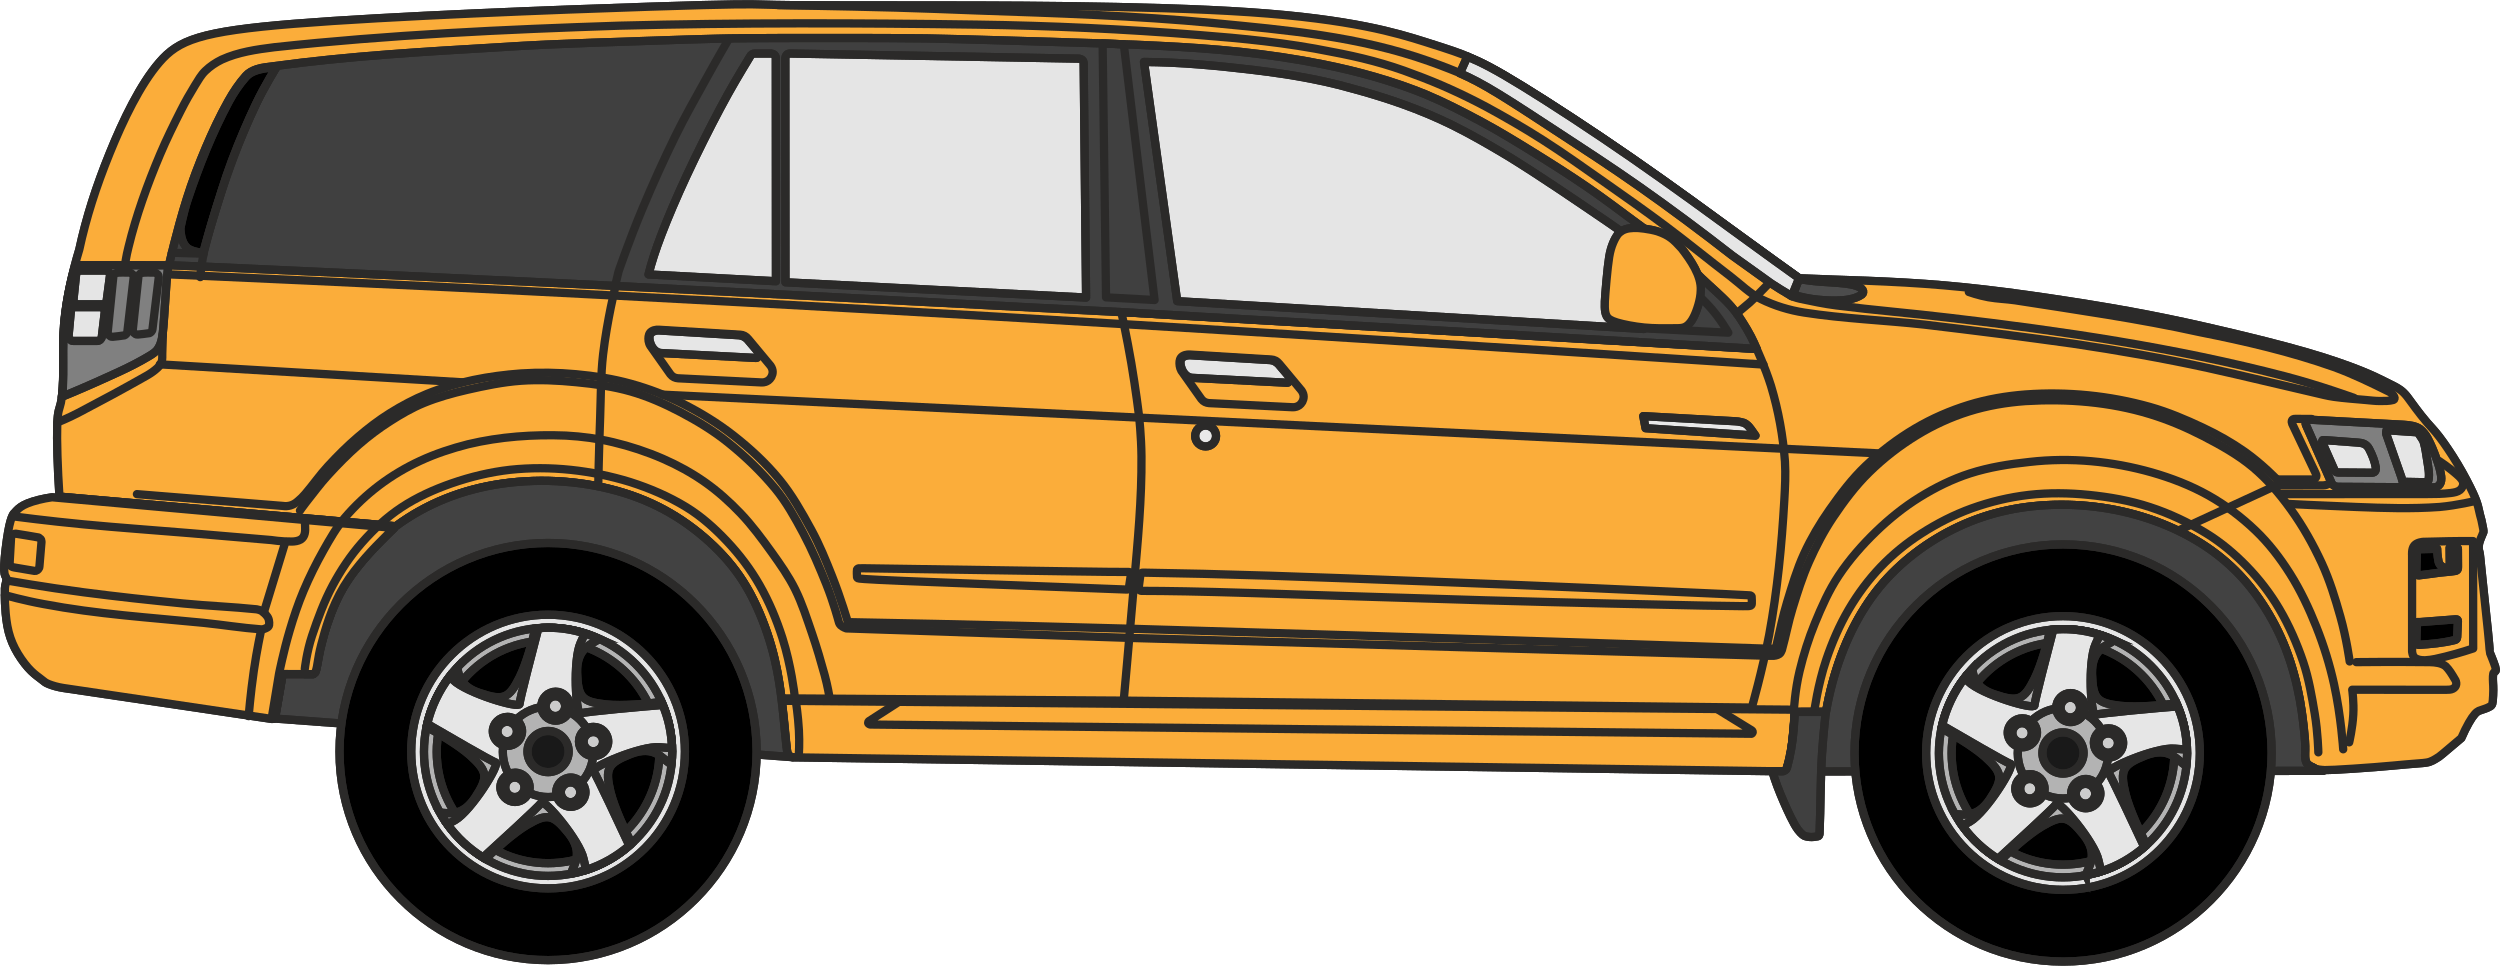 <?xml version="1.0" encoding="UTF-8"?>
<!DOCTYPE svg PUBLIC "-//W3C//DTD SVG 1.1//EN" "http://www.w3.org/Graphics/SVG/1.1/DTD/svg11.dtd">
<!-- Creator: CorelDRAW -->
<svg xmlns="http://www.w3.org/2000/svg" xml:space="preserve" width="1509px" height="583px" version="1.1" style="shape-rendering:geometricPrecision; text-rendering:geometricPrecision; image-rendering:optimizeQuality; fill-rule:evenodd; clip-rule:evenodd"
viewBox="0 0 1219.68 471.05"
 xmlns:xlink="http://www.w3.org/1999/xlink"
 xmlns:xodm="http://www.corel.com/coreldraw/odm/2003">
 <defs>
  <style type="text/css">
   <![CDATA[
    .str1 {stroke:#2B2A29;stroke-width:4.04;stroke-miterlimit:1000.01}
    .str0 {stroke:#2B2A29;stroke-width:4.04;stroke-linecap:round;stroke-linejoin:round;stroke-miterlimit:10}
    .str2 {stroke:#2B2A29;stroke-width:4.04;stroke-linecap:round;stroke-linejoin:round;stroke-miterlimit:1000.01}
    .fil3 {fill:none;fill-rule:nonzero}
    .fil5 {fill:black;fill-rule:nonzero}
    .fil15 {fill:#191919;fill-rule:nonzero}
    .fil13 {fill:#333333;fill-rule:nonzero}
    .fil4 {fill:#404040;fill-rule:nonzero}
    .fil2 {fill:#424242;fill-rule:nonzero}
    .fil11 {fill:#4C4C4C;fill-rule:nonzero}
    .fil8 {fill:#7F7F7F;fill-rule:nonzero}
    .fil7 {fill:gray;fill-rule:nonzero}
    .fil12 {fill:#B3B3B3;fill-rule:nonzero}
    .fil14 {fill:#CCCCCC;fill-rule:nonzero}
    .fil6 {fill:#E5E5E5;fill-rule:nonzero}
    .fil9 {fill:#E6E6E6;fill-rule:nonzero}
    .fil10 {fill:#E9E9E9;fill-rule:nonzero}
    .fil1 {fill:#FBAD3A;fill-rule:nonzero}
    .fil0 {fill:white;fill-rule:nonzero}
   ]]>
  </style>
 </defs>
 <g id="Слой_x0020_1">
  <path class="fil0 str0" d="M1200.81 360c-3.58,3.07 -7.2,6.12 -9.09,7.68 -1.9,1.56 -2.08,1.63 -2.31,1.75 -1.44,0.91 -3.32,2.21 -5.59,2.52 -1.07,0.19 -2.25,0.27 -3.61,0.37 -1.37,0.1 -2.92,0.21 -6.34,0.52 -3.42,0.31 -8.69,0.82 -15.32,1.34 -6.64,0.52 -14.63,1.05 -19.48,1.29 -4.85,0.24 -6.56,0.18 -7.72,0.02 -1.92,-0.25 -2.36,-1.04 -3.16,-1.32 -0.31,-0.1 -1.47,-0.48 -2.58,-1.63 -1.34,-2.21 -0.93,-3.25 -1.01,-5.03 0,-0.19 0.03,-0.38 -0.22,-4.47 -0.24,-4.1 -0.74,-12.1 -2.16,-20.56 -1.42,-8.47 -3.77,-17.4 -6.94,-25.65 -3.16,-8.24 -7.15,-15.79 -11.64,-22.55 -4.48,-6.75 -9.46,-12.71 -15.12,-17.99 -5.65,-5.28 -11.97,-9.89 -19.1,-13.92 -7.13,-4.04 -15.06,-7.51 -23.52,-10.15 -8.46,-2.65 -17.44,-4.48 -26.54,-5.39 -9.1,-0.9 -18.32,-0.88 -27.06,0.01 -8.73,0.88 -16.97,2.63 -24.88,5.26 -7.9,2.64 -15.47,6.16 -22.56,10.44 -7.1,4.28 -13.73,9.3 -19.54,14.83 -5.81,5.52 -10.79,11.54 -15.25,18.47 -4.46,6.92 -8.4,14.76 -11.67,23.45 -3.27,8.69 -5.86,18.25 -7.54,27.96 -5.09,0.01 -10.17,-0.04 -15.26,0.03 -0.01,0.33 0,0.23 -0.26,3.6 -0.25,3.25 -0.75,9.6 -1.34,14.11 -0.65,4.78 -1.27,7.49 -2.51,10.21 -0.97,1.07 -1.63,1.05 -2.74,1.02 -160.37,-2.27 -320.74,-4.54 -481.11,-6.81 0.17,-0.12 -1.58,0.34 -2.76,-1.04 -0.29,-0.34 -0.56,-0.78 -0.76,-1.23 -0.12,-0.77 -0.22,-1.54 -0.63,-5.84 -0.41,-4.29 -1.13,-12.1 -2.15,-20.23 -1.02,-8.12 -2.35,-16.56 -4.85,-25.43 -2.49,-8.87 -6.15,-18.19 -10.45,-26.12 -4.3,-7.94 -9.23,-14.5 -15.26,-20.69 -6.04,-6.19 -13.16,-12.01 -20.88,-16.84 -7.72,-4.82 -16.04,-8.64 -25.18,-11.51 -9.15,-2.87 -19.14,-4.78 -29.35,-5.57 -10.2,-0.79 -20.64,-0.45 -30.49,0.96 -9.84,1.41 -19.1,3.89 -27.75,7.38 -8.65,3.49 -16.69,7.99 -24.05,13.41l-164.07 -14.46c-0.93,-13.77 -1.33,-27.78 -1.09,-34.99 0.23,-7.21 1.1,-7.62 1.79,-10.81 0.68,-3.19 1.18,-9.17 1.2,-16.16 0.02,-6.99 -0.43,-14.99 0.62,-24.98 1.06,-9.99 3.63,-21.98 7.17,-33.65 3.35,-15.53 8.22,-30.71 14.81,-46.95 6.59,-16.24 14.91,-33.52 24.23,-44.32 9.32,-10.8 19.64,-15.11 65.92,-18.83 46.28,-3.73 128.52,-6.87 172.66,-8.31 44.15,-1.45 50.2,-1.22 55.11,-1.06 4.91,0.15 8.68,0.21 14,0.27 5.32,0.06 12.19,0.12 54.43,0.13 42.23,0 119.85,-0.06 169.76,3.33 49.91,3.39 72.13,10.24 85.32,14.39 13.18,4.15 17.34,5.6 21.38,7.37l-0.42 -0.12c7.21,2.92 13.7,6.34 27.17,14.61 13.24,8.16 33.07,21.05 53.01,34.85 19.94,13.8 39.99,28.51 53.62,38.45 13.63,9.94 20.83,15.09 28.04,20.24 4,0.18 7.99,0.35 16.73,0.65 8.74,0.29 22.22,0.73 35.1,1.47 12.89,0.74 25.2,1.8 38.62,3.36 13.43,1.56 27.98,3.63 41.61,5.75 13.62,2.11 26.31,4.26 38.51,6.63 12.2,2.37 23.9,4.95 36.95,8.01 13.04,3.06 27.42,6.62 39.1,9.98 11.68,3.36 20.65,6.53 26.92,9.03 6.28,2.5 9.86,4.33 12.83,5.81 2.97,1.47 5.33,2.6 7.06,3.87 1.73,1.27 2.83,2.69 3.88,4.1 1.04,1.41 2.03,2.8 3.57,4.86 1.55,2.06 3.66,4.79 5.5,6.91 1.84,2.12 3.42,3.65 5.92,6.9 2.5,3.26 5.92,8.26 9,13.42 3.09,5.16 5.82,10.49 7.46,14.02 1.62,3.52 2.14,5.26 2.54,6.84 0.4,1.58 0.68,3 0.91,3.93 0.23,0.92 0.4,1.34 0.68,2.52 0.28,1.17 0.67,3.09 0.85,4.22 0.27,1.75 0.09,1.73 -0.18,2.26 -0.07,0.15 -0.11,0.28 -0.19,0.49 -0.1,0.36 -1.14,2.43 -1.59,4.25 -0.25,1.07 -0.25,2.02 -0.23,2.58 0.02,0.55 0.11,0.71 0.14,0.87 0.42,1.4 0.54,2.8 0.65,3.92 0.1,0.9 0.24,2.24 0.37,3.71 0.08,0.84 0.16,1.65 0.8,7.7 0.65,6.07 1.85,17.37 2.51,23.85 0.65,6.47 0.76,8.11 0.82,9.07 0.13,1.61 0.11,1.61 0.17,1.73 0.04,0.08 0.11,0.26 0.64,1.57 0.52,1.31 1.5,3.74 1.93,5.15 0.74,2.59 0.11,2.09 -0.64,2.9 -0.53,0.47 -0.51,2.79 -0.41,4.81 0.06,1.16 0.14,2.18 0.13,3.79 -0.01,1.61 -0.11,3.81 -0.24,5.17 -0.23,2.36 -0.61,2.51 -2.5,3.41 -1.43,0.66 -3.09,1.04 -4.33,1.56 -0.58,0.27 -1.19,0.7 -1.98,1.6 -0.79,0.89 -1.75,2.25 -2.9,4.27 -1.14,2.01 -2.47,4.67 -3.64,7.4z"/>
  <path class="fil1 str0" d="M1200.81 360c-3.58,3.07 -7.2,6.12 -9.09,7.68 -1.9,1.56 -2.08,1.63 -2.31,1.75 -1.44,0.91 -3.32,2.21 -5.59,2.52 -1.07,0.19 -2.25,0.27 -3.61,0.37 -1.37,0.1 -2.92,0.21 -6.34,0.52 -3.42,0.31 -8.69,0.82 -15.32,1.34 -6.64,0.52 -14.63,1.05 -19.48,1.29 -4.85,0.24 -6.56,0.18 -7.72,0.02 -1.92,-0.25 -2.36,-1.04 -3.16,-1.32 -0.31,-0.1 -1.47,-0.48 -2.58,-1.63 -1.34,-2.21 -0.93,-3.25 -1.01,-5.03 0,-0.19 0.03,-0.38 -0.22,-4.47 -0.24,-4.1 -0.74,-12.1 -2.16,-20.56 -1.42,-8.47 -3.77,-17.4 -6.94,-25.65 -3.16,-8.24 -7.15,-15.79 -11.64,-22.55 -4.48,-6.75 -9.46,-12.71 -15.12,-17.99 -5.65,-5.28 -11.97,-9.89 -19.1,-13.92 -7.13,-4.04 -15.06,-7.51 -23.52,-10.15 -8.46,-2.65 -17.44,-4.48 -26.54,-5.39 -9.1,-0.9 -18.32,-0.88 -27.06,0.01 -8.73,0.88 -16.97,2.63 -24.88,5.26 -7.9,2.64 -15.47,6.16 -22.56,10.44 -7.1,4.28 -13.73,9.3 -19.54,14.83 -5.81,5.52 -10.79,11.54 -15.25,18.47 -4.46,6.92 -8.4,14.76 -11.67,23.45 -3.27,8.69 -5.86,18.25 -7.54,27.96 -5.09,0.01 -10.17,-0.04 -15.26,0.03 -0.01,0.33 0,0.23 -0.26,3.6 -0.25,3.25 -0.75,9.6 -1.34,14.11 -0.65,4.78 -1.27,7.49 -2.51,10.21 -0.97,1.07 -1.63,1.05 -2.74,1.02 -160.37,-2.27 -320.74,-4.54 -481.11,-6.81 0.17,-0.12 -1.58,0.34 -2.76,-1.04 -0.29,-0.34 -0.56,-0.78 -0.76,-1.23 -0.12,-0.77 -0.22,-1.54 -0.63,-5.84 -0.41,-4.29 -1.13,-12.1 -2.15,-20.23 -1.02,-8.12 -2.35,-16.56 -4.85,-25.43 -2.49,-8.87 -6.15,-18.19 -10.45,-26.12 -4.3,-7.94 -9.23,-14.5 -15.26,-20.69 -6.04,-6.19 -13.16,-12.01 -20.88,-16.84 -7.72,-4.82 -16.04,-8.64 -25.18,-11.51 -9.15,-2.87 -19.14,-4.78 -29.35,-5.57 -10.2,-0.79 -20.64,-0.45 -30.49,0.96 -9.84,1.41 -19.1,3.89 -27.75,7.38 -8.65,3.49 -16.69,7.99 -24.05,13.41l-164.07 -14.46c-0.93,-13.77 -1.33,-27.78 -1.09,-34.99 0.23,-7.21 1.1,-7.62 1.79,-10.81 0.68,-3.19 1.18,-9.17 1.2,-16.16 0.02,-6.99 -0.43,-14.99 0.62,-24.98 1.06,-9.99 3.63,-21.98 7.17,-33.65 3.35,-15.53 8.22,-30.71 14.81,-46.95 6.59,-16.24 14.91,-33.52 24.23,-44.32 9.32,-10.8 19.64,-15.11 65.92,-18.83 46.28,-3.73 128.52,-6.87 172.66,-8.31 44.15,-1.45 50.2,-1.22 55.11,-1.06 4.91,0.15 8.68,0.21 14,0.27 5.32,0.06 12.19,0.12 54.43,0.13 42.23,0 119.85,-0.06 169.76,3.33 49.91,3.39 72.13,10.24 85.32,14.39 13.18,4.15 17.34,5.6 21.38,7.37l-0.42 -0.12c7.21,2.92 13.7,6.34 27.17,14.61 13.24,8.16 33.07,21.05 53.01,34.85 19.94,13.8 39.99,28.51 53.62,38.45 13.63,9.94 20.83,15.09 28.04,20.24 4,0.18 7.99,0.35 16.73,0.65 8.74,0.29 22.22,0.73 35.1,1.47 12.89,0.74 25.2,1.8 38.62,3.36 13.43,1.56 27.98,3.63 41.61,5.75 13.62,2.11 26.31,4.26 38.51,6.63 12.2,2.37 23.9,4.95 36.95,8.01 13.04,3.06 27.42,6.62 39.1,9.98 11.68,3.36 20.65,6.53 26.92,9.03 6.28,2.5 9.86,4.33 12.83,5.81 2.97,1.47 5.33,2.6 7.06,3.87 1.73,1.27 2.83,2.69 3.88,4.1 1.04,1.41 2.03,2.8 3.57,4.86 1.55,2.06 3.66,4.79 5.5,6.91 1.84,2.12 3.42,3.65 5.92,6.9 2.5,3.26 5.92,8.26 9,13.42 3.09,5.16 5.82,10.49 7.46,14.02 1.62,3.52 2.14,5.26 2.54,6.84 0.4,1.58 0.68,3 0.91,3.93 0.23,0.92 0.4,1.34 0.68,2.52 0.28,1.17 0.67,3.09 0.85,4.22 0.27,1.75 0.09,1.73 -0.18,2.26 -0.07,0.15 -0.11,0.28 -0.19,0.49 -0.1,0.36 -1.14,2.43 -1.59,4.25 -0.25,1.07 -0.25,2.02 -0.23,2.58 0.02,0.55 0.11,0.71 0.14,0.87 0.42,1.4 0.54,2.8 0.65,3.92 0.1,0.9 0.24,2.24 0.37,3.71 0.08,0.84 0.16,1.65 0.8,7.7 0.65,6.07 1.85,17.37 2.51,23.85 0.65,6.47 0.76,8.11 0.82,9.07 0.13,1.61 0.11,1.61 0.17,1.73 0.04,0.08 0.11,0.26 0.64,1.57 0.52,1.31 1.5,3.74 1.93,5.15 0.74,2.59 0.11,2.09 -0.64,2.9 -0.53,0.47 -0.51,2.79 -0.41,4.81 0.06,1.16 0.14,2.18 0.13,3.79 -0.01,1.61 -0.11,3.81 -0.24,5.17 -0.23,2.36 -0.61,2.51 -2.5,3.41 -1.43,0.66 -3.09,1.04 -4.33,1.56 -0.58,0.27 -1.19,0.7 -1.98,1.6 -0.79,0.89 -1.75,2.25 -2.9,4.27 -1.14,2.01 -2.47,4.67 -3.64,7.4z"/>
  <path class="fil2 str0" d="M385.91 369.13c-0.72,-0.24 -1.45,-1.14 -1.79,-1.99 -0.27,-1.7 -0.5,-3.4 -0.96,-8.11 -0.45,-4.71 -1.13,-12.42 -2.14,-20.14 -1.02,-7.73 -2.37,-15.46 -4.81,-23.92 -2.44,-8.46 -5.98,-17.65 -10.22,-25.52 -4.24,-7.87 -9.18,-14.43 -15.21,-20.62 -6.04,-6.19 -13.16,-12.01 -20.88,-16.84 -7.72,-4.82 -16.04,-8.64 -25.18,-11.51 -9.15,-2.87 -19.13,-4.79 -29.35,-5.57 -10.2,-0.79 -20.64,-0.45 -30.49,0.96 -9.84,1.41 -19.1,3.89 -27.75,7.38 -8.65,3.49 -16.69,7.99 -24.05,13.41l-162.7 -14.34 -0.08 0.64 161.99 14.54c-4.98,4.51 -9.65,9.36 -14.06,14.47 -4.4,5.11 -8.55,10.48 -11.99,16.9 -3.44,6.43 -6.18,13.9 -7.98,20.05 -1.79,6.15 -2.65,10.97 -3.2,13.85 -0.69,3.48 -0.79,4.17 -1.33,5.29 -0.27,0.3 -0.45,0.44 -0.85,0.74l-14.97 -0.05 -3.57 20.63c-0.09,0.39 -0.18,0.77 -0.51,1.07l252.99 18.88c-0.32,-0.03 -0.64,-0.1 -0.91,-0.2z"/>
  <path class="fil3 str0" d="M385.91 369.13c-0.72,-0.24 -1.45,-1.14 -1.79,-1.99 -0.27,-1.7 -0.5,-3.4 -0.96,-8.11 -0.45,-4.71 -1.13,-12.42 -2.14,-20.14 -1.02,-7.73 -2.37,-15.46 -4.81,-23.92 -2.44,-8.46 -5.98,-17.65 -10.22,-25.52 -4.24,-7.87 -9.18,-14.43 -15.21,-20.62 -6.04,-6.19 -13.16,-12.01 -20.88,-16.84 -7.72,-4.82 -16.04,-8.64 -25.18,-11.51 -9.15,-2.87 -19.13,-4.79 -29.35,-5.57 -10.2,-0.79 -20.64,-0.45 -30.49,0.96 -9.84,1.41 -19.1,3.89 -27.75,7.38 -8.65,3.49 -16.69,7.99 -24.05,13.41l-162.7 -14.34 -0.08 0.64 161.99 14.54c-4.98,4.51 -9.65,9.36 -14.06,14.47 -4.4,5.11 -8.55,10.48 -11.99,16.9 -3.44,6.43 -6.18,13.9 -7.98,20.05 -1.79,6.15 -2.65,10.97 -3.2,13.85 -0.69,3.48 -0.79,4.17 -1.33,5.29 -0.27,0.3 -0.45,0.44 -0.85,0.74l-14.97 -0.05 -3.57 20.63c-0.09,0.39 -0.18,0.77 -0.51,1.07l252.99 18.88c-0.32,-0.03 -0.64,-0.1 -0.91,-0.2z"/>
  <path class="fil2 str0" d="M1133.46 375.61c-1.52,-0.1 -2.7,0.17 -4.41,-0.97 -1.48,-0.94 -1.83,-0.51 -3.71,-2.43 -0.7,-1.34 -0.77,-2.72 -0.74,-4.7 -0.04,-0.98 0.27,-1.93 -0.05,-6.16 -0.32,-4.24 -1.03,-11.74 -2.5,-19.84 -1.48,-8.11 -3.73,-16.83 -6.9,-25.02 -3.17,-8.2 -7.27,-15.88 -11.81,-22.66 -4.53,-6.77 -9.51,-12.64 -15.18,-17.88 -5.67,-5.23 -12.04,-9.83 -19.19,-13.84 -7.15,-4 -15.08,-7.43 -23.52,-10.03 -8.45,-2.61 -17.41,-4.41 -26.48,-5.28 -9.08,-0.88 -18.28,-0.84 -27.01,0.07 -8.73,0.91 -16.98,2.69 -24.89,5.35 -7.91,2.67 -15.48,6.23 -22.55,10.52 -7.08,4.3 -13.67,9.32 -19.46,14.88 -5.8,5.55 -10.79,11.63 -15.24,18.61 -4.46,6.98 -8.36,14.85 -11.58,23.48 -3.22,8.62 -5.75,18.01 -7.38,27.54 -5.09,0.03 -10.18,-0.1 -15.26,0.09 0,0.03 0,0.07 -0.05,1.02 -0.05,0.96 -0.14,2.83 -0.43,6.23 -0.3,3.41 -0.78,8.36 -1.34,11.98 -0.6,3.83 -1.28,6.18 -2.23,8.53 -0.94,1.18 -1.71,1.15 -2.8,1.12l-1.64 -0.02 0.01 0.11 266.33 -0.32 0.01 -0.38z"/>
  <path class="fil3 str0" d="M1133.46 375.61c-1.52,-0.1 -2.7,0.17 -4.41,-0.97 -1.48,-0.94 -1.83,-0.51 -3.71,-2.43 -0.7,-1.34 -0.77,-2.72 -0.74,-4.7 -0.04,-0.98 0.27,-1.93 -0.05,-6.16 -0.32,-4.24 -1.03,-11.74 -2.5,-19.84 -1.48,-8.11 -3.73,-16.83 -6.9,-25.02 -3.17,-8.2 -7.27,-15.88 -11.81,-22.66 -4.53,-6.77 -9.51,-12.64 -15.18,-17.88 -5.67,-5.23 -12.04,-9.83 -19.19,-13.84 -7.15,-4 -15.08,-7.43 -23.52,-10.03 -8.45,-2.61 -17.41,-4.41 -26.48,-5.28 -9.08,-0.88 -18.28,-0.84 -27.01,0.07 -8.73,0.91 -16.98,2.69 -24.89,5.35 -7.91,2.67 -15.48,6.23 -22.55,10.52 -7.08,4.3 -13.67,9.32 -19.46,14.88 -5.8,5.55 -10.79,11.63 -15.24,18.61 -4.46,6.98 -8.36,14.85 -11.58,23.48 -3.22,8.62 -5.75,18.01 -7.38,27.54 -5.09,0.03 -10.18,-0.1 -15.26,0.09 0,0.03 0,0.07 -0.05,1.02 -0.05,0.96 -0.14,2.83 -0.43,6.23 -0.3,3.41 -0.78,8.36 -1.34,11.98 -0.6,3.83 -1.28,6.18 -2.23,8.53 -0.94,1.18 -1.71,1.15 -2.8,1.12l-1.64 -0.02 0.01 0.11 266.33 -0.32 0.01 -0.38z"/>
  <path class="fil0 str0" d="M133.35 350.65c0.38,-0.17 0.67,0.07 0.99,-1.27l3.57 -20.63 14.97 0.05c0.66,-0.43 1.03,-0.85 1.12,-1.3 1.07,-2.83 0.88,-5.98 2.72,-13.04 1.83,-7.07 4.91,-18.24 11.04,-28.42 6.13,-10.17 15.33,-19.36 19.93,-23.95 4.6,-4.59 4.6,-4.59 4.6,-4.59l-166.89 -14.98c-4.51,0.63 -9,1.77 -11.93,2.96 -2.92,1.19 -4.3,2.43 -5.09,3.21 -0.79,0.78 -1.01,1.11 -1.25,1.35 -0.25,0.24 -0.53,0.4 -1.05,1.49 -0.52,1.1 -1.28,3.14 -2.12,7.87 -0.83,4.73 -1.73,12.15 -1.9,16.28 -0.18,4.12 0.36,4.93 0.69,5.52 0.85,1.19 0.23,2.26 0.08,3.28 -0.23,1 -0.38,1.3 -0.44,2.48 -0.04,0.78 0,1.88 -0.01,2.84 -0.01,0.96 -0.06,1.77 0.06,4.4 0.12,2.64 0.41,7.09 1.15,11.08 0.73,3.99 1.91,7.5 3.71,10.99 1.8,3.49 4.23,6.94 6.39,9.38 2.16,2.43 4.06,3.84 5.22,4.7 1.16,0.86 1.59,1.18 2.12,1.64 0.53,0.45 1.18,1.04 2.84,1.7 1.66,0.66 4.33,1.47 7.04,1.87l101.76 15.12c0.24,0.02 0.48,0.01 0.68,-0.03z"/>
  <path class="fil1 str0" d="M133.35 350.65c0.38,-0.17 0.67,0.07 0.99,-1.27l3.57 -20.63 14.97 0.05c0.66,-0.43 1.03,-0.85 1.12,-1.3 1.07,-2.83 0.88,-5.98 2.72,-13.04 1.83,-7.07 4.91,-18.24 11.04,-28.42 6.13,-10.17 15.33,-19.36 19.93,-23.95 4.6,-4.59 4.6,-4.59 4.6,-4.59l-166.89 -14.98c-4.51,0.63 -9,1.77 -11.93,2.96 -2.92,1.19 -4.3,2.43 -5.09,3.21 -0.79,0.78 -1.01,1.11 -1.25,1.35 -0.25,0.24 -0.53,0.4 -1.05,1.49 -0.52,1.1 -1.28,3.14 -2.12,7.87 -0.83,4.73 -1.73,12.15 -1.9,16.28 -0.18,4.12 0.36,4.93 0.69,5.52 0.85,1.19 0.23,2.26 0.08,3.28 -0.23,1 -0.38,1.3 -0.44,2.48 -0.04,0.78 0,1.88 -0.01,2.84 -0.01,0.96 -0.06,1.77 0.06,4.4 0.12,2.64 0.41,7.09 1.15,11.08 0.73,3.99 1.91,7.5 3.71,10.99 1.8,3.49 4.23,6.94 6.39,9.38 2.16,2.43 4.06,3.84 5.22,4.7 1.16,0.86 1.59,1.18 2.12,1.64 0.53,0.45 1.18,1.04 2.84,1.7 1.66,0.66 4.33,1.47 7.04,1.87l101.76 15.12c0.24,0.02 0.48,0.01 0.68,-0.03z"/>
  <path class="fil3 str0" d="M864.02 188.17c3.64,12.05 5.88,24.53 6.81,36.89 0.38,6.33 0.04,12.71 -0.32,19.08 -1.25,21.75 -3.37,43.73 -7.38,65.51 -3.44,17.89 -8.48,35.46 -8.48,35.46l-306.43 -3.38c0,0 2.59,-28.36 5.01,-56.74 1.84,-20.78 3.84,-41.58 3.66,-62.4 -0.08,-9.93 -1.2,-19.85 -1.2,-19.85 0,0 -1.58,-12.89 -3.76,-25.68 -2.13,-12.5 -4.86,-24.9 -4.86,-24.9l309.99 18.04c0,0 4.07,8.8 6.96,17.97z"/>
  <line class="fil3 str0" x1="548.22" y1="341.73" x2="381.75" y2= "340.62" />
  <path class="fil3 str0" d="M300.3 139.46c0,0 -4.11,16.55 -6.07,33.34 -1.19,10.21 -1.05,20.57 -1.44,30.92 -0.61,16.4 -0.92,32.82 -0.92,32.82"/>
  <path class="fil4 str0" d="M852.24 160.46c-2.32,-3.86 -4.69,-7.7 -7.65,-11.03 -4.39,-4.94 -9.58,-9.19 -14.41,-13.81 -4.86,-4.64 -9.45,-9.56 -14.56,-13.87 -6.07,-5.11 -12.6,-9.67 -19.01,-14.41 -7.47,-5.54 -14.9,-11.13 -22.57,-16.37 -8.5,-5.8 -17.17,-11.33 -25.92,-16.73 -8.32,-5.15 -16.66,-10.26 -25.26,-14.89 -9.03,-4.84 -18.12,-9.55 -27.54,-13.49 -16.2,-6.58 -33.02,-11.2 -49.74,-14.55 -26.87,-5.42 -53.96,-7.83 -81.04,-9.09 -8.06,-0.45 -16.13,-0.69 -16.13,-0.69l-10.43 -0.42c0,0 -8.86,-0.3 -17.71,-0.56 -22.81,-0.63 -45.62,-1.44 -68.42,-1.9 -24.04,-0.27 -48.09,-0.22 -72.14,-0.18 -11.91,0.03 -23.83,0.18 -23.83,0.18 0,0 -10.49,0.23 -21,0.56 -30.44,1.12 -60.92,1.73 -91.37,3.75 -36.56,2.16 -73.17,4.24 -109.77,9.23 -2.9,0.43 -5.83,0.58 -8.49,1.48 -2.01,0.69 -3.91,1.66 -5.28,3.2 -3.32,3.71 -6.15,7.94 -8.62,12.38 -4.07,7.28 -7.63,14.87 -10.9,22.58 -3.5,8.24 -6.68,16.62 -9.36,25.17 -5,15.94 -8.67,32.31 -8.67,32.31l18.4 0.74c0,0 45.11,2.01 90.22,4.13 54.65,2.56 109.31,5.24 109.31,5.24 0,0 43.97,2.26 87.94,4.54 79.53,4.12 159.05,8.25 159.05,8.25l309.72 17.94c0,0 -2.04,-5.06 -4.82,-9.69z"/>
  <path class="fil3 str0" d="M852.24 160.46c-2.32,-3.86 -4.69,-7.7 -7.65,-11.03 -4.39,-4.94 -9.58,-9.19 -14.41,-13.81 -4.86,-4.64 -9.45,-9.56 -14.56,-13.87 -6.07,-5.11 -12.6,-9.67 -19.01,-14.41 -7.47,-5.54 -14.9,-11.13 -22.57,-16.37 -8.5,-5.8 -17.17,-11.33 -25.92,-16.73 -8.32,-5.15 -16.66,-10.26 -25.26,-14.89 -9.03,-4.84 -18.12,-9.55 -27.54,-13.49 -16.2,-6.58 -33.02,-11.2 -49.74,-14.55 -26.87,-5.42 -53.96,-7.83 -81.04,-9.09 -8.06,-0.45 -16.13,-0.69 -16.13,-0.69l-10.43 -0.42c0,0 -8.86,-0.3 -17.71,-0.56 -22.81,-0.63 -45.62,-1.44 -68.42,-1.9 -24.04,-0.27 -48.09,-0.22 -72.14,-0.18 -11.91,0.03 -23.83,0.18 -23.83,0.18 0,0 -10.49,0.23 -21,0.56 -30.44,1.12 -60.92,1.73 -91.37,3.75 -36.56,2.16 -73.17,4.24 -109.77,9.23 -2.9,0.43 -5.83,0.58 -8.49,1.48 -2.01,0.69 -3.91,1.66 -5.28,3.2 -3.32,3.71 -6.15,7.94 -8.62,12.38 -4.07,7.28 -7.63,14.87 -10.9,22.58 -3.5,8.24 -6.68,16.62 -9.36,25.17 -5,15.94 -8.67,32.31 -8.67,32.31l18.4 0.74c0,0 45.11,2.01 90.22,4.13 54.65,2.56 109.31,5.24 109.31,5.24 0,0 43.97,2.26 87.94,4.54 79.53,4.12 159.05,8.25 159.05,8.25l309.72 17.94c0,0 -2.04,-5.06 -4.82,-9.69z"/>
  <path class="fil5 str0" d="M125.25 34.22c-2.02,0.63 -3.9,1.65 -5.28,3.2 -3.23,3.62 -5.97,7.75 -8.35,12.1 -8.24,15.42 -14.6,31.48 -19.98,47.48 -2.31,6.95 -3.62,14.21 -3.62,14.21 0,0 -0.07,3.45 1.1,6.35 0.66,1.62 1.64,3.08 3.05,3.88 2.99,1.68 7.01,1.77 7.01,1.77 0,0 2.24,-8.54 4.86,-16.96 2.92,-9.38 5.67,-18.8 9.12,-27.97 3.56,-9.46 7.55,-18.77 11.89,-27.9 4.33,-9.1 9.78,-17.65 9.78,-17.65 0,0 -5.04,0.06 -9.58,1.49z"/>
  <path class="fil3 str0" d="M125.25 34.22c-2.02,0.63 -3.9,1.65 -5.28,3.2 -3.23,3.62 -5.97,7.75 -8.35,12.1 -8.24,15.42 -14.6,31.48 -19.98,47.48 -2.31,6.95 -3.62,14.21 -3.62,14.21 0,0 -0.07,3.45 1.1,6.35 0.66,1.62 1.64,3.08 3.05,3.88 2.99,1.68 7.01,1.77 7.01,1.77 0,0 2.24,-8.54 4.86,-16.96 2.92,-9.38 5.67,-18.8 9.12,-27.97 3.56,-9.46 7.55,-18.77 11.89,-27.9 4.33,-9.1 9.78,-17.65 9.78,-17.65 0,0 -5.04,0.06 -9.58,1.49z"/>
  <line class="fil3 str0" x1="918.3" y1="221.18" x2="323.13" y2= "192.44" />
  <path class="fil6 str0" d="M574.33 146.84l227.66 13.58 -2.5 -41.4c0,0 -7.39,-5.43 -14.93,-10.62 -16.2,-11.02 -32.05,-21.88 -48.12,-31.85 -9.13,-5.49 -18.34,-10.84 -27.86,-15.57 -15.93,-7.85 -32.46,-13.46 -49,-17.9 -17.91,-5.09 -36.11,-7.74 -54.34,-9.74 -8.87,-1.02 -17.77,-1.85 -26.69,-2.45 -10.19,-0.69 -20.43,-0.74 -20.43,-0.74l16.21 116.69z"/>
  <path class="fil3 str0" d="M574.33 146.84l227.66 13.58 -2.5 -41.4c0,0 -7.39,-5.43 -14.93,-10.62 -16.2,-11.02 -32.05,-21.88 -48.12,-31.85 -9.13,-5.49 -18.34,-10.84 -27.86,-15.57 -15.93,-7.85 -32.46,-13.46 -49,-17.9 -17.91,-5.09 -36.11,-7.74 -54.34,-9.74 -8.87,-1.02 -17.77,-1.85 -26.69,-2.45 -10.19,-0.69 -20.43,-0.74 -20.43,-0.74l16.21 116.69z"/>
  <polygon class="fil3 str0" points="563.29,146.28 539.6,144.98 537.93,21.06 548.27,21.57 "/>
  <path class="fil6 str0" d="M528.69 30.81c-0.06,-0.63 -0.16,-2 -2.27,-2.28l-140.92 -2.51c-0.65,0.04 -2.08,0.08 -2.36,2.31l0.06 109.3 146.67 7.46 -1.18 -114.28z"/>
  <path class="fil3 str0" d="M528.69 30.81c-0.06,-0.63 -0.16,-2 -2.27,-2.28l-140.92 -2.51c-0.65,0.04 -2.08,0.08 -2.36,2.31l0.06 109.3 146.67 7.46 -1.18 -114.28z"/>
  <path class="fil6 str0" d="M378.5 28.31c-0.06,-0.63 -0.16,-2 -2.28,-2.28l-8.08 0.01c-0.74,-0.1 -1.89,0.67 -2.2,1.43 -0.17,0.28 -0.35,0.58 -0.53,0.88 -4.47,7.37 -8.92,14.76 -14.09,24.51 -5.18,9.74 -11.21,21.76 -16.31,32.71 -5.1,10.96 -9.27,20.84 -12.28,28.69 -3,7.84 -4.85,13.65 -6.34,19.55l62.17 3.31 -0.06 -108.81z"/>
  <path class="fil3 str0" d="M378.5 28.31c-0.06,-0.63 -0.16,-2 -2.28,-2.28l-8.08 0.01c-0.74,-0.1 -1.89,0.67 -2.2,1.43 -0.17,0.28 -0.35,0.58 -0.53,0.88 -4.47,7.37 -8.92,14.76 -14.09,24.51 -5.18,9.74 -11.21,21.76 -16.31,32.71 -5.1,10.96 -9.27,20.84 -12.28,28.69 -3,7.84 -4.85,13.65 -6.34,19.55l62.17 3.31 -0.06 -108.81z"/>
  <path class="fil3 str0" d="M300.16 139.14l1.63 -6.82c0,0 5.37,-15.67 11.77,-30.92 4.98,-11.86 10.28,-23.59 15.95,-35.14 4.62,-9.43 9.85,-18.55 14.93,-27.77 5.38,-9.78 11.03,-19.42 11.03,-19.42"/>
  <path class="fil3 str0" d="M135.17 32.18c0,0 -5.83,9.31 -10.57,19.15 -7.55,16.02 -13.49,32.45 -18.78,48.87 -3.68,11.62 -6.53,23.5 -6.53,23.5l-15.48 -0.48"/>
  <path class="fil7 str0" d="M36.79 129.28c0,0 -1.26,3.87 -2.12,7.82 -2.17,9.26 -3.32,18.62 -3.76,28 -0.25,7.8 0.12,15.67 -0.23,23.5 -0.11,2.47 -0.51,4.92 -0.51,4.92 0,0 7.78,-3.17 15.44,-6.58 9.19,-4.17 18.3,-7.95 27.63,-13.59 1.4,-0.87 2.78,-1.79 3.66,-3.06 1.06,-1.51 1.72,-3.32 2.09,-5.19 0.71,-3.63 0.82,-7.4 1.13,-11.16 0.46,-5.62 0.69,-11.26 1.16,-16.87 0.32,-3.88 0.89,-7.74 0.89,-7.74l-45.38 -0.05z"/>
  <path class="fil3 str0" d="M36.79 129.28c0,0 -1.26,3.87 -2.12,7.82 -2.17,9.26 -3.32,18.62 -3.76,28 -0.25,7.8 0.12,15.67 -0.23,23.5 -0.11,2.47 -0.51,4.92 -0.51,4.92 0,0 7.78,-3.17 15.44,-6.58 9.19,-4.17 18.3,-7.95 27.63,-13.59 1.4,-0.87 2.78,-1.79 3.66,-3.06 1.06,-1.51 1.72,-3.32 2.09,-5.19 0.71,-3.63 0.82,-7.4 1.13,-11.16 0.46,-5.62 0.69,-11.26 1.16,-16.87 0.32,-3.88 0.89,-7.74 0.89,-7.74l-45.38 -0.05z"/>
  <line class="fil3 str0" x1="225.5" y1="186.42" x2="77.98" y2= "177.67" />
  <path class="fil3 str0" d="M3.1 283.09c0,0 18.81,3.32 37.74,5.79 16.18,2.11 32.42,3.87 48.67,5.47 11.92,1.17 23.9,1.6 35.7,2.83 1.69,0.28 3.31,1 4.86,3.1 1.14,1.23 1.41,3.06 1.21,4.59 -0.09,0.52 -0.45,0.95 -0.93,1.21 -0.94,0.51 -1.93,0.96 -2.96,0.88 -9.35,-0.69 -18.76,-2.23 -28.24,-3.2 -25.92,-2.56 -51.91,-4.2 -77.83,-9.13 -9.57,-1.73 -18.96,-4.36 -18.96,-4.36"/>
  <path class="fil3 str0" d="M6.48 251.84c0,0 17.13,2.26 34.31,3.89 17.35,1.65 34.74,2.86 52.11,4.31 19.68,1.65 39.35,3.34 39.35,3.34 0,0 5.09,0.82 10.11,0.74 1.55,-0.02 3.08,-0.26 4.31,-0.97 2.26,-1.4 2.31,-4.12 2.18,-6.49 0,-1.79 -0.23,-3.57 -0.23,-3.57"/>
  <path class="fil3 str0" d="M66.8 240.99l71.16 5.75c2.6,0.39 5.1,-0.25 7.41,-2.36 1.29,-1.03 2.44,-2.22 3.53,-3.48 3.81,-4.44 7.15,-9.3 11.12,-13.58 4.62,-5 9.44,-9.82 14.61,-14.24 4.94,-4.23 10.11,-8.2 15.62,-11.63 5.77,-3.6 11.79,-6.81 18.08,-9.37 14.76,-5.98 30.37,-8.82 45.8,-9.97 8.99,-0.57 18.02,-0.46 26.98,0.38 9,0.83 17.94,2.23 26.61,4.63 8.74,2.42 17.26,5.65 25.36,9.74 8.75,4.41 17.15,9.54 24.84,15.57 8.13,6.37 15.73,13.41 22.26,21.33 6.15,7.46 10.96,16.04 15.67,24.66 3.94,7.22 7.06,14.89 10.1,22.58 4.36,11.02 7.7,22.44 7.7,22.44 0,0 69.29,1.24 138.56,3.24 154.76,4.47 309.49,9.69 309.49,9.69"/>
  <path class="fil3 str0" d="M146.35 249.01c0,0 1.41,-2.07 2.96,-4.03 3.54,-4.46 6.89,-9.04 10.71,-13.21 4.77,-5.21 9.71,-10.26 15.02,-14.89 4.75,-4.13 9.78,-7.92 15.07,-11.31 5.35,-3.43 10.85,-6.65 16.69,-9.04 6.77,-2.77 13.87,-4.75 21.04,-6.4 8.71,-1.99 17.46,-3.82 26.29,-4.45 8.95,-0.63 17.99,-0.18 26.98,0.7 9.01,0.88 18,2.07 26.61,4.54 8.39,2.41 16.46,5.97 24.24,10.06 8.24,4.33 16.21,9.17 23.41,14.98 8.29,6.68 16,14.08 22.77,22.25 5.46,6.6 9.66,14.21 13.77,21.88 4.29,8.03 7.85,16.46 11.26,24.94 3.53,8.81 5.98,18.04 5.98,18.04 0,0 0.22,1.2 0.97,1.9 1.11,1.02 2.74,1.53 2.74,1.53l137.87 4.63 310.18 8.67"/>
  <path class="fil3 str0" d="M132.62 349.89l3.53 -21.32c0,0 2.12,-10.67 5.19,-21.05 1.94,-6.57 4.11,-13.08 6.77,-19.38 2.85,-6.77 6.13,-13.35 9.73,-19.75 3.13,-5.55 6.27,-11.1 10.34,-15.86 5.02,-5.86 10.67,-11.2 16.83,-15.85 6.21,-4.69 12.95,-8.69 20.03,-11.96 7.46,-3.45 15.32,-6.04 23.32,-8.07 15.53,-3.71 31.84,-4.87 47.84,-4.22 7.74,0.42 15.46,1.44 22.99,3.25 8.3,1.98 16.43,4.66 24.24,8.06 7.16,3.12 14.03,6.89 20.4,11.36 6.31,4.43 12.1,9.61 17.43,15.21 5.59,5.86 10.44,12.42 15.21,19.05 4.18,5.82 8.29,11.69 11.45,18.04 3.42,6.89 5.76,14.32 8.3,21.69 2.3,6.71 4.29,13.52 6.16,20.35 1.41,5.13 2.27,10.39 2.27,10.39"/>
  <path class="fil3 str0" d="M1143.18 365.47c0,0 -1.03,-16.1 -4.45,-31.67 -2.1,-9.58 -5.02,-18.98 -8.65,-28.1 -3.59,-8.99 -7.72,-17.77 -12.86,-25.91 -4.8,-7.6 -10.29,-14.77 -16.73,-20.95 -6.97,-6.68 -14.73,-12.53 -23.13,-17.25 -8.62,-4.83 -17.93,-8.42 -27.49,-11.17 -19.32,-5.49 -39.68,-7.43 -59.71,-5.14 -9.89,1.03 -19.72,2.6 -29.07,5.6 -8.62,2.78 -16.83,6.84 -24.57,11.64 -7.68,4.76 -14.76,10.48 -21.28,16.78 -6.76,6.55 -12.98,13.64 -18.17,21.42 -4.79,7.18 -8.32,15.18 -11.64,23.27 -3.09,7.56 -5.54,15.38 -7.46,23.32 -2.25,9.33 -2.78,19.06 -2.78,19.06"/>
  <path class="fil3 str0" d="M1131.05 366.96c0,0 -0.2,-9.54 -1.76,-18.88 -1.44,-8.55 -2.88,-17.1 -5.62,-25.22 -3.04,-8.99 -6.84,-17.72 -11.64,-25.87 -4.4,-7.47 -9.73,-14.39 -15.76,-20.63 -5.99,-6.19 -12.62,-11.79 -19.93,-16.27 -8.64,-5.29 -17.87,-9.65 -27.49,-12.79 -9.62,-3.15 -19.68,-4.92 -29.81,-5.94 -9.73,-0.98 -19.54,-1.11 -29.21,0 -9.51,1.1 -18.89,3.34 -27.9,6.58 -8.66,3.12 -16.91,7.35 -24.67,12.34 -7.19,4.62 -13.85,10.05 -19.75,16.22 -5.98,6.27 -11.18,13.28 -15.57,20.77 -4.54,7.74 -8.11,16.04 -10.99,24.57 -4.13,12.23 -5.84,25.27 -5.84,25.27"/>
  <path class="fil3 str0" d="M387.64 338.9c0,0 -1.64,-14.31 -5.93,-27.77 -2.87,-8.98 -6.51,-17.72 -11.18,-25.87 -4.37,-7.64 -9.71,-14.72 -15.76,-21.14 -6,-6.38 -12.54,-12.25 -19.93,-16.78 -8.55,-5.23 -17.87,-9.22 -27.49,-12.28 -18.72,-5.74 -38.9,-8.05 -58.55,-5.94 -9.66,1.11 -19.17,3.39 -28.37,6.58 -8.68,3.02 -17.08,6.81 -24.67,11.83 -7.18,4.75 -13.54,10.72 -19.28,17.24 -5.54,6.3 -10.21,13.35 -14.19,20.77 -4.15,7.78 -7.24,16.13 -10.06,24.57 -2.6,7.79 -3.52,16.09 -3.52,16.09"/>
  <path class="fil3 str0" d="M1146.34 322.63c0,0 -1.5,-11.18 -4.55,-21.93 -2.52,-8.91 -5.23,-17.76 -9.08,-26.1 -4.24,-9.16 -9.19,-17.98 -15.07,-26.15 -5.45,-7.57 -11.51,-14.71 -18.59,-20.63 -7.26,-6.06 -15.68,-10.74 -24.24,-15.16 -8.35,-4.3 -17.01,-7.98 -25.96,-10.7 -19.57,-5.98 -40.37,-7.61 -60.69,-6.36 -9.37,0.67 -18.66,2.26 -27.58,5.06 -8.86,2.78 -17.37,6.69 -25.31,11.54 -8.44,5.15 -16.31,11.26 -23.37,18.18 -6.68,6.54 -12.34,14.13 -17.61,21.97 -4.58,6.82 -8.38,14.16 -11.73,21.69 -3.25,7.31 -5.65,14.99 -8.02,22.68 -2.07,6.66 -3.23,13.3 -5.19,20.3 -0.33,0.76 -0.63,1.53 -1.21,1.95 -1.07,0.78 -2.69,0.88 -2.69,0.88l-4.36 0"/>
  <path class="fil3 str0" d="M1111.25 234.22c0,0 -7.46,-7.84 -16.14,-13.95 -6.38,-4.49 -13.22,-8.34 -20.3,-11.68 -8.44,-3.99 -17.04,-7.63 -25.96,-10.16 -19.65,-5.52 -40.35,-7.57 -60.69,-6.07 -9.36,0.73 -18.65,2.3 -27.58,5.05 -9.17,2.83 -18.03,6.67 -26.29,11.55 -8.65,5.11 -16.71,11.24 -24.01,18.17 -6.68,6.34 -12.3,13.79 -17.66,21.42 -4.78,6.8 -9.01,13.98 -12.47,21.51 -3.48,7.56 -5.83,15.64 -8.3,23.69 -2.03,6.73 -3.44,13.57 -5.05,20.54 -0.19,0.65 -0.3,1.33 -0.7,1.67 -0.61,0.52 -1.76,0.41 -1.76,0.41l-2.5 0"/>
  <path class="fil3 str0" d="M1063.26 258.51l47.2 -21.74 22.9 -0.05c0,0 1.4,0.01 2.45,-0.6 1.1,-0.62 1.86,-1.85 1.86,-1.85"/>
  <path class="fil3 str0" d="M1127.79 204.32l-8.02 -0.05c-1.9,-0.08 -1.89,1.45 -1.48,2.41l11.4 24.02c0.31,0.64 0.57,1.31 0.38,1.81 -0.29,0.72 -0.88,1.34 -1.63,1.34l-17.57 0"/>
  <path class="fil8 str0" d="M1125.34 204.74c-0.2,0.02 -0.29,0.26 -0.33,0.51 -0.1,0.68 -0.29,1.35 -0.04,1.9l12.24 27.72c0.73,2.05 2.14,2.49 3.52,2.55l46.45 0.28c1.27,0.01 2.46,-0.51 3.1,-1.44 0.74,-1.05 0.89,-2.55 0.7,-4.03 -0.37,-2.89 -1.3,-5.75 -2.32,-8.58 -1.24,-3.46 -2.61,-6.87 -4.35,-10.06 -0.91,-1.64 -2.12,-3.1 -3.53,-4.31 -2.23,-1.63 -5.25,-1.92 -7.97,-2.13l-43.9 -2.37c0,0 -1.91,-0.24 -3.57,-0.04z"/>
  <path class="fil3 str0" d="M1125.34 204.74c-0.2,0.02 -0.29,0.26 -0.33,0.51 -0.1,0.68 -0.29,1.35 -0.04,1.9l12.24 27.72c0.73,2.05 2.14,2.49 3.52,2.55l46.45 0.28c1.27,0.01 2.46,-0.51 3.1,-1.44 0.74,-1.05 0.89,-2.55 0.7,-4.03 -0.37,-2.89 -1.3,-5.75 -2.32,-8.58 -1.24,-3.46 -2.61,-6.87 -4.35,-10.06 -0.91,-1.64 -2.12,-3.1 -3.53,-4.31 -2.23,-1.63 -5.25,-1.92 -7.97,-2.13l-43.9 -2.37c0,0 -1.91,-0.24 -3.57,-0.04z"/>
  <path class="fil9 str0" d="M1133.18 214.68c-0.23,0.1 -0.3,0.83 -0.18,1.16l5.91 13.36c0.35,0.98 1.04,1.2 1.7,1.23l16.62 0.13c1.84,-0.09 1.95,-1.54 1.83,-2.64 -0.45,-2.88 -1.69,-6.03 -3.22,-8.97 -1.46,-2.73 -3.54,-2.93 -5.55,-3.11l-15.38 -1.14c0,0 -0.92,-0.11 -1.73,-0.02z"/>
  <path class="fil3 str0" d="M1133.18 214.68c-0.23,0.1 -0.3,0.83 -0.18,1.16l5.91 13.36c0.35,0.98 1.04,1.2 1.7,1.23l16.62 0.13c1.84,-0.09 1.95,-1.54 1.83,-2.64 -0.45,-2.88 -1.69,-6.03 -3.22,-8.97 -1.46,-2.73 -3.54,-2.93 -5.55,-3.11l-15.38 -1.14c0,0 -0.92,-0.11 -1.73,-0.02z"/>
  <path class="fil5 str0" d="M1179.27 303.41c-0.31,3.24 -0.29,6.83 -0.43,10.24 0.06,0.57 0.73,0.89 1.19,0.87 5.8,-0.38 11.67,-0.89 17.5,-2.32 1.32,-0.3 1.25,-1.17 1.29,-1.99l0.33 -7.18c0.01,-0.28 -0.04,-0.55 -0.2,-0.73 -0.17,-0.18 -0.44,-0.27 -0.72,-0.25l-17.75 1.37c0,0 -0.65,-0.08 -1.21,-0.01z"/>
  <path class="fil3 str0" d="M1179.27 303.41c-0.31,3.24 -0.29,6.83 -0.43,10.24 0.06,0.57 0.73,0.89 1.19,0.87 5.8,-0.38 11.67,-0.89 17.5,-2.32 1.32,-0.3 1.25,-1.17 1.29,-1.99l0.33 -7.18c0.01,-0.28 -0.04,-0.55 -0.2,-0.73 -0.17,-0.18 -0.44,-0.27 -0.72,-0.25l-17.75 1.37c0,0 -0.65,-0.08 -1.21,-0.01z"/>
  <path class="fil5 str0" d="M1179.53 268.02c-0.22,0.14 -0.38,0.37 -0.39,0.64l-0.3 11.1c0.06,0.56 0.73,0.91 1.19,0.87 3.4,-0.34 6.81,-0.93 10.25,-1.34 2.56,-0.32 5.14,-0.42 7.62,-0.84 1.28,-0.25 1.3,-1.18 1.29,-1.99l-0.04 -8.58c0,-0.28 -0.04,-0.56 -0.2,-0.73 -0.17,-0.18 -0.45,-0.27 -0.72,-0.25l-3.13 0.28 0.1 9.79c-0.07,0.03 -2.53,0.53 -4.31,-1.07 -0.57,-0.52 -0.99,-1.19 -1.16,-1.95 -0.68,-3.04 -0.7,-6.3 -0.7,-6.3l-8.55 0.21c0,0 -0.57,-0.06 -0.95,0.16z"/>
  <path class="fil3 str0" d="M1179.53 268.02c-0.22,0.14 -0.38,0.37 -0.39,0.64l-0.3 11.1c0.06,0.56 0.73,0.91 1.19,0.87 3.4,-0.34 6.81,-0.93 10.25,-1.34 2.56,-0.32 5.14,-0.42 7.62,-0.84 1.28,-0.25 1.3,-1.18 1.29,-1.99l-0.04 -8.58c0,-0.28 -0.04,-0.56 -0.2,-0.73 -0.17,-0.18 -0.45,-0.27 -0.72,-0.25l-3.13 0.28 0.1 9.79c-0.07,0.03 -2.53,0.53 -4.31,-1.07 -0.57,-0.52 -0.99,-1.19 -1.16,-1.95 -0.68,-3.04 -0.7,-6.3 -0.7,-6.3l-8.55 0.21c0,0 -0.57,-0.06 -0.95,0.16z"/>
  <path class="fil9 str0" d="M1164.3 209.83c-0.1,0.26 -0.27,1.3 -0.1,1.85l7.47 21.34c0.16,0.47 0.13,0.99 0.32,1.39 0.15,0.3 0.35,0.57 0.63,0.57l11.35 0.22c0.44,0 0.69,-0.53 0.83,-1.11 0.62,-3.1 -0.21,-6.48 -0.66,-9.71 -0.48,-2.93 -0.83,-5.88 -1.64,-8.67 -0.35,-1.19 -1.19,-2.2 -1.88,-3.31 -0.55,-1.05 -1.33,-1.56 -2.14,-1.64l-13.22 -0.9c0,0 -0.59,-0.16 -0.96,-0.03z"/>
  <path class="fil3 str0" d="M1164.3 209.83c-0.1,0.26 -0.27,1.3 -0.1,1.85l7.47 21.34c0.16,0.47 0.13,0.99 0.32,1.39 0.15,0.3 0.35,0.57 0.63,0.57l11.35 0.22c0.44,0 0.69,-0.53 0.83,-1.11 0.62,-3.1 -0.21,-6.48 -0.66,-9.71 -0.48,-2.93 -0.83,-5.88 -1.64,-8.67 -0.35,-1.19 -1.19,-2.2 -1.88,-3.31 -0.55,-1.05 -1.33,-1.56 -2.14,-1.64l-13.22 -0.9c0,0 -0.59,-0.16 -0.96,-0.03z"/>
  <path class="fil3 str0" d="M1206.6 316.28c0,0 -6.77,2.29 -13.67,3.99 -3.24,0.79 -6.47,1.62 -9.69,1.76 -1.84,0.08 -3.67,-0.22 -5.01,-1.12 -1.31,-0.87 -1.44,-3.19 -1.44,-3.19l0 -47.01c0,0 -0.3,-3.05 1.07,-4.68 1.32,-1.59 4.31,-1.77 4.31,-1.77 8.13,-0.23 16.26,-0.43 24.39,-0.37l0.04 52.39z"/>
  <path class="fil3 str0" d="M1116.53 245.77c0,0 16.52,0.85 33.05,1.48 13.45,0.54 27.1,0.97 40.61,0 8.85,-0.79 17.57,-2.97 17.57,-2.97"/>
  <path class="fil3 str0" d="M1146.11 362.08c0,0 1.6,-6.74 1.99,-13.53 0.35,-6.04 -0.51,-12.13 -0.51,-12.13l45.8 0.03c1.21,0 2.41,-0.02 3.34,-0.52 1.9,-0.99 2.08,-3.1 0.79,-4.86 -1.3,-2.2 -2.6,-4.4 -4.32,-6.08 -2.01,-1.63 -5.11,-1.98 -7.78,-2.04 -17.91,-0.22 -35.84,0 -35.84,0"/>
  <path class="fil3 str0" d="M1112.96 240.99l71.2 -0.05c3.86,0 7.72,-0.04 11.5,-0.51 1.72,-0.21 3.41,-0.54 4.55,-1.48 1.05,-0.88 1.66,-2.25 1.48,-3.52 -0.19,-1.27 -1.31,-2.44 -2.5,-3.53 -4.21,-3.82 -9.09,-6.99 -9.09,-6.99"/>
  <path class="fil3 str0" d="M60.96 129.34c0,0 0.6,-4.55 1.75,-8.95 3.68,-15.19 9.15,-30.37 15.44,-45.27 3.08,-7.28 6.59,-14.37 10.16,-21.42 2.11,-4.17 4.41,-8.23 6.86,-12.2 1.54,-2.49 2.97,-5.04 5,-6.99 2.34,-2.25 5.08,-4.09 8.02,-5.52 8.08,-3.69 16.96,-4.93 25.59,-6.03 56.07,-6.07 112.28,-8.68 168.47,-10.52 58.13,-1.5 116.28,-1.35 174.45,-0.51 35.78,0.5 71.57,2.17 107.31,5 21.92,1.7 43.82,3.8 65.65,8.26 13.5,2.51 26.9,5.83 40.14,10.98 11.88,4.32 23.9,9.78 35.61,16.04 9.18,5.01 18.25,10.24 27.07,15.86 10.24,6.53 20.13,13.6 30.08,20.58 10.1,7.08 20.18,14.18 30.05,21.56 10.66,7.98 20.98,16.43 31.57,24.52 5.04,3.87 9.55,8.45 15.02,11.13 6.56,3.22 13.65,5.4 20.95,6.54 19.29,3.01 39.04,3.73 58.64,5.88 24.11,2.85 48.28,5.92 72.41,9.28 22.03,3.28 44.04,7.1 66.02,11.91 17.36,3.82 34.63,8.09 51.96,12.05 3.14,0.72 6.25,1.55 9.42,2 5.12,0.72 10.31,1.06 15.48,1.53 2.34,0.21 4.67,0.51 7,0.51 2.32,0 4.65,0.02 6.54,-0.51 0.61,-0.18 0.8,-0.89 0.5,-1.49 -0.5,-1.01 -1.37,-1.94 -2.5,-2.5 -8.82,-4.37 -17.67,-8.7 -26.89,-12.05 -21.35,-7.56 -43.45,-12.67 -65.41,-17.02 -29.96,-6.62 -60.15,-10.86 -90.21,-15.57 -4.34,-0.62 -8.75,-0.72 -13.03,-1.49 -4.85,-0.87 -9.55,-2.56 -9.55,-2.56"/>
  <path class="fil6 str0" d="M50.63 148.23c0.49,-0.13 1.42,-0.96 1.46,-1.96l1.56 -11.87c-0.04,-0.71 0.2,-1.34 -1.38,-2.32 -0.29,-0.12 -0.61,-0.19 -0.93,-0.19l-11.93 0c-0.64,0.02 -2.03,0.24 -2.31,2.19l-1.23 11.86c0.07,0.7 -0.17,1.32 1.4,2.26 0.29,0.13 0.6,0.19 0.92,0.19l11.59 0c0.29,0 0.58,-0.05 0.85,-0.16z"/>
  <path class="fil3 str0" d="M50.63 148.23c0.49,-0.13 1.42,-0.96 1.46,-1.96l1.56 -11.87c-0.04,-0.71 0.2,-1.34 -1.38,-2.32 -0.29,-0.12 -0.61,-0.19 -0.93,-0.19l-11.93 0c-0.64,0.02 -2.03,0.24 -2.31,2.19l-1.23 11.86c0.07,0.7 -0.17,1.32 1.4,2.26 0.29,0.13 0.6,0.19 0.92,0.19l11.59 0c0.29,0 0.58,-0.05 0.85,-0.16z"/>
  <path class="fil6 str0" d="M48.22 166.08c0.49,-0.13 1.42,-0.96 1.46,-1.96l1.42 -11.87c-0.04,-0.71 0.2,-1.35 -1.38,-2.32 -0.29,-0.13 -0.61,-0.19 -0.93,-0.19l-11.93 0c-0.64,0.02 -2.03,0.24 -2.31,2.18l-1.09 11.87c0.07,0.7 -0.17,1.32 1.4,2.26 0.29,0.12 0.6,0.19 0.92,0.19l11.59 0c0.29,0 0.58,-0.05 0.85,-0.16z"/>
  <path class="fil3 str0" d="M48.22 166.08c0.49,-0.13 1.42,-0.96 1.46,-1.96l1.42 -11.87c-0.04,-0.71 0.2,-1.35 -1.38,-2.32 -0.29,-0.13 -0.61,-0.19 -0.93,-0.19l-11.93 0c-0.64,0.02 -2.03,0.24 -2.31,2.18l-1.09 11.87c0.07,0.7 -0.17,1.32 1.4,2.26 0.29,0.12 0.6,0.19 0.92,0.19l11.59 0c0.29,0 0.58,-0.05 0.85,-0.16z"/>
  <path class="fil3 str0" d="M17.76 278.29c0.49,-0.13 1.43,-0.96 1.47,-1.96l1 -11.87c-0.06,-0.72 0.2,-1.35 -1.38,-2.32 -3.69,-0.69 -7.43,-1.24 -11.15,-1.86 -0.64,-0.01 -2.04,0.25 -2.31,2.19l-0.67 11.86c0.03,0.67 0.02,2.14 2.32,2.45l9.88 1.67c0.28,0.05 0.57,-0.05 0.84,-0.16z"/>
  <path class="fil3 str0" d="M72.92 162.44c0.5,-0.14 1.43,-0.96 1.47,-1.97l3.04 -25.05c-0.04,-0.71 0.21,-1.34 -1.38,-2.32 -0.29,-0.12 -0.61,-0.19 -0.93,-0.19 -2.05,0.05 -4.03,-0.18 -6.15,0.16 -0.49,0.14 -1.44,0.97 -1.46,2.03l-2.71 25.59c0.06,0.7 -0.17,1.32 1.4,2.26 0.29,0.13 0.6,0.23 0.92,0.19 1.93,-0.23 3.8,-0.34 5.8,-0.7z"/>
  <path class="fil3 str0" d="M60.69 163.53c0.49,-0.13 1.42,-0.96 1.46,-1.96l3.04 -26.15c-0.04,-0.71 0.21,-1.34 -1.37,-2.32 -0.3,-0.12 -0.62,-0.19 -0.94,-0.19 -2.05,0.05 -4.03,-0.18 -6.15,0.16 -0.49,0.14 -1.44,0.97 -1.46,2.03l-2.71 26.69c0.06,0.7 -0.17,1.31 1.4,2.26 0.29,0.12 0.6,0.22 0.92,0.19 1.93,-0.24 3.8,-0.35 5.81,-0.71z"/>
  <line class="fil3 str0" x1="138.84" y1="265.56" x2="128.69" y2= "298.79" />
  <path class="fil3 str0" d="M127.39 307.33c0,0 -2.13,9.9 -3.57,19.89 -1.59,10.98 -2.51,22.07 -2.51,22.07"/>
  <path class="fil3 str0" d="M79.45 162.75c0,0 -0.08,4.79 -0.28,9.58 -0.05,1.37 0.12,2.75 -0.27,3.94 -0.37,1.16 -1.08,2.21 -1.99,3.06 -1.63,1.53 -3.5,2.82 -5.48,3.94 -11,6.25 -22.16,12.26 -33.38,18.13 -4.87,2.55 -10.01,4.59 -10.01,4.59"/>
  <path class="fil3 str0" d="M388.24 341.73c0,0 1.13,7.26 1.53,14.56 0.34,6.01 -0.04,12.05 -0.04,12.05"/>
  <path class="fil3 str0" d="M373.44 186.24c0.97,-0.36 1.91,-0.77 2.89,-2.4 0.79,-1.6 1.04,-3.34 -0.37,-5.45l-10.91 -13.11c-1.11,-1.39 -2.43,-1.99 -3.82,-2.08l-39.72 -2.42c-0.83,-0.05 -1.68,0.01 -2.42,0.23 -2.04,0.66 -2.45,1.85 -2.67,3.1 -0.18,1.34 -0.08,3.07 0.9,4.59l9.75 13.8c1.04,1.35 2.4,1.88 3.74,1.97l40.74 2.02c0.64,0.03 1.29,-0.05 1.89,-0.25z"/>
  <path class="fil3 str0" d="M632.49 198.34c0.97,-0.36 1.91,-0.76 2.88,-2.4 0.8,-1.6 1.05,-3.34 -0.36,-5.45l-10.91 -13.11c-1.11,-1.39 -2.43,-1.99 -3.83,-2.08l-39.71 -2.42c-0.83,-0.05 -1.68,0.01 -2.42,0.24 -2.03,0.65 -2.47,1.84 -2.66,3.08 -0.12,1.34 0.01,3.05 0.88,4.6l9.76 13.8c1.04,1.35 2.4,1.88 3.74,1.98l40.74 2.01c0.64,0.03 1.29,-0.05 1.89,-0.25z"/>
  <path class="fil9 str0" d="M629.25 185.09c0.06,-0.6 -0.34,-1.41 -0.91,-2.08l-4.55 -5.36c-1.19,-1.28 -2.65,-1.92 -4.12,-2.07l-38.74 -2.33c-0.83,-0.05 -1.68,0.01 -2.42,0.24 -0.75,0.22 -1.4,0.59 -1.87,1.12 -1.03,0.93 -0.91,3.25 -0.09,5.3 0.38,0.97 0.86,1.71 1.39,2.32 1.11,1.34 2.43,1.95 3.79,2.03l46.26 2.39c0.76,0.04 1.2,-0.95 1.26,-1.56z"/>
  <path class="fil3 str0" d="M629.25 185.09c0.06,-0.6 -0.34,-1.41 -0.91,-2.08l-4.55 -5.36c-1.19,-1.28 -2.65,-1.92 -4.12,-2.07l-38.74 -2.33c-0.83,-0.05 -1.68,0.01 -2.42,0.24 -0.75,0.22 -1.4,0.59 -1.87,1.12 -1.03,0.93 -0.91,3.25 -0.09,5.3 0.38,0.97 0.86,1.71 1.39,2.32 1.11,1.34 2.43,1.95 3.79,2.03l46.26 2.39c0.76,0.04 1.2,-0.95 1.26,-1.56z"/>
  <path class="fil9 str0" d="M370.16 173c0.06,-0.61 -0.33,-1.41 -0.9,-2.09l-4.55 -5.36c-1.19,-1.27 -2.66,-1.91 -4.12,-2.07l-38.75 -2.33c-0.83,-0.05 -1.67,0.01 -2.42,0.24 -0.74,0.23 -1.39,0.59 -1.86,1.12 -1.03,0.93 -0.92,3.25 -0.1,5.3 0.39,0.98 0.87,1.72 1.39,2.33 1.12,1.33 2.44,1.94 3.79,2.02l46.26 2.39c0.77,0.04 1.21,-0.95 1.26,-1.55z"/>
  <path class="fil3 str0" d="M370.16 173c0.06,-0.61 -0.33,-1.41 -0.9,-2.09l-4.55 -5.36c-1.19,-1.27 -2.66,-1.91 -4.12,-2.07l-38.75 -2.33c-0.83,-0.05 -1.67,0.01 -2.42,0.24 -0.74,0.23 -1.39,0.59 -1.86,1.12 -1.03,0.93 -0.92,3.25 -0.1,5.3 0.39,0.98 0.87,1.72 1.39,2.33 1.12,1.33 2.44,1.94 3.79,2.02l46.26 2.39c0.77,0.04 1.21,-0.95 1.26,-1.55z"/>
  <path class="fil10 str0" d="M588.19 207.52c-2.83,0 -5.1,2.27 -5.1,5.1 0,2.83 2.27,5.1 5.1,5.1 2.82,0 5.09,-2.27 5.09,-5.1 0,-2.83 -2.27,-5.1 -5.09,-5.1z"/>
  <path class="fil3 str0" d="M588.19 207.52c-2.83,0 -5.1,2.27 -5.1,5.1 0,2.83 2.27,5.1 5.1,5.1 2.82,0 5.09,-2.27 5.09,-5.1 0,-2.83 -2.27,-5.1 -5.09,-5.1z"/>
  <path class="fil3 str0" d="M555.48 287.12c0.35,0.84 0.85,1.01 1.39,1.06 13.19,0.04 26.38,0.24 54.33,1.08 27.95,0.84 70.66,2.32 113.28,3.53 42.62,1.21 85.15,2.16 106.67,2.57 21.53,0.41 22.05,0.28 22.37,0.21 0.87,-0.08 1.13,-0.58 1.13,-0.99 -0.02,-1.21 0.08,-2.39 -0.07,-3.64 -0.05,-0.23 -0.52,-0.61 -0.93,-0.59 -0.2,-0.03 -0.48,-0.06 -13.47,-0.67 -12.99,-0.6 -38.68,-1.77 -64.34,-2.88 -25.66,-1.1 -51.28,-2.13 -78.1,-3.17 -26.82,-1.05 -54.83,-2.1 -78.35,-2.85 -23.52,-0.75 -42.55,-1.19 -61.58,-1.49 -0.4,0.01 -0.79,0.02 -1.03,0.19 -0.24,0.17 -0.33,0.49 -0.41,0.82l-0.89 6.82zm-4.84 -8.16c-5.57,0 -11.13,-0.04 -32.91,-0.36 -21.78,-0.31 -59.78,-0.9 -78.94,-1.19 -19.16,-0.29 -19.49,-0.28 -19.81,-0.24 -0.45,-0.06 -0.99,0.54 -0.93,0.93 0.03,1.15 -0.08,2.28 0.07,3.46 0.1,0.18 0.21,0.52 0.86,0.57 0.23,0.03 0.34,0.32 22.13,1.22 21.79,0.9 65.19,2.55 108.6,4.19 0.31,-0.02 0.62,-0.04 0.79,-0.16 0.17,-0.12 0.2,-0.33 0.23,-0.53l1.07 -7.1c-0.22,-0.73 -0.68,-0.75 -1.16,-0.79z"/>
  <path class="fil10 str0" d="M846.49 205.43c1.04,0.04 2.09,0.19 3.08,0.45 3.19,0.46 4.64,3.54 6.88,6.55l-53.63 -3.61 -1.12 -5.89 44.79 2.5z"/>
  <path class="fil3 str0" d="M846.49 205.43c1.04,0.04 2.09,0.19 3.08,0.45 3.19,0.46 4.64,3.54 6.88,6.55l-53.63 -3.61 -1.12 -5.89 44.79 2.5z"/>
  <path class="fil11 str0" d="M877.69 136.03c0,0 3.81,0.67 7.65,1.07 4.95,0.49 9.96,0.59 14.97,1.16 1.86,0.27 3.72,0.53 5.43,1.16 1.25,0.46 2.45,1.06 3.01,1.94 0.46,0.72 0.32,1.7 -0.37,2.23 -3.46,2.43 -8.6,2.93 -13.07,2.97 -3.77,0 -7.54,-0.27 -11.27,-0.79 -4.71,-0.66 -9.32,-2.09 -9.32,-2.09l2.97 -7.65z"/>
  <path class="fil3 str0" d="M877.69 136.03c0,0 3.81,0.67 7.65,1.07 4.95,0.49 9.96,0.59 14.97,1.16 1.86,0.27 3.72,0.53 5.43,1.16 1.25,0.46 2.45,1.06 3.01,1.94 0.46,0.72 0.32,1.7 -0.37,2.23 -3.46,2.43 -8.6,2.93 -13.07,2.97 -3.77,0 -7.54,-0.27 -11.27,-0.79 -4.71,-0.66 -9.32,-2.09 -9.32,-2.09l2.97 -7.65z"/>
  <path class="fil3 str0" d="M863.09 138.03c0,0 -2.49,2.63 -5.05,5.19 -1.48,1.48 -2.94,2.97 -4.5,4.36 -3.04,2.69 -6.26,5.19 -6.26,5.19"/>
  <path class="fil3 str0" d="M438.57 342.3l-14.69 9.47c-0.34,0.42 -0.83,1.15 0.61,1.62 143.34,1.51 286.65,3.13 430.03,4.51 0.27,-0.02 1.12,-0.93 0.1,-1.67l-16.57 -10.19"/>
  <path class="fil4 str0" d="M888.91 367.74c-0.82,12.94 -0.64,25.93 -1.21,38.94 -0.06,0.32 -0.11,0.64 -0.27,0.88 -0.13,0.19 -0.33,0.34 -0.56,0.37 -1.34,0.21 -2.66,0.46 -3.94,0.32 -1.27,-0.12 -2.54,-0.31 -3.43,-1.06 -1.65,-1.39 -2.98,-3.24 -4.08,-5.24 -2.54,-4.63 -4.66,-9.51 -6.72,-14.42 -2.33,-5.55 -4.08,-11.35 -4.08,-11.35l4.91 0.04c0.52,0.01 1.01,-0.21 1.44,-0.51 0.37,-0.25 0.67,-0.59 0.79,-1.02 1.7,-6.11 2.78,-12.41 3.29,-18.68 0.41,-4.37 0.56,-8.76 0.56,-8.76l15.15 0c0,0 -1.19,10.23 -1.85,20.49z"/>
  <path class="fil3 str0" d="M888.91 367.74c-0.82,12.94 -0.64,25.93 -1.21,38.94 -0.06,0.32 -0.11,0.64 -0.27,0.88 -0.13,0.19 -0.33,0.34 -0.56,0.37 -1.34,0.21 -2.66,0.46 -3.94,0.32 -1.27,-0.12 -2.54,-0.31 -3.43,-1.06 -1.65,-1.39 -2.98,-3.24 -4.08,-5.24 -2.54,-4.63 -4.66,-9.51 -6.72,-14.42 -2.33,-5.55 -4.08,-11.35 -4.08,-11.35l4.91 0.04c0.52,0.01 1.01,-0.21 1.44,-0.51 0.37,-0.25 0.67,-0.59 0.79,-1.02 1.7,-6.11 2.78,-12.41 3.29,-18.68 0.41,-4.37 0.56,-8.76 0.56,-8.76l15.15 0c0,0 -1.19,10.23 -1.85,20.49z"/>
  <path class="fil5 str0" d="M1006.52 265.51c-56.05,0 -101.76,45.72 -101.76,101.77 0,56.04 45.71,101.75 101.76,101.75 56.05,0 101.76,-45.71 101.76,-101.75 0,-56.05 -45.71,-101.77 -101.76,-101.77z"/>
  <path class="fil3 str0" d="M1006.52 265.51c-56.05,0 -101.76,45.72 -101.76,101.77 0,56.04 45.71,101.75 101.76,101.75 56.05,0 101.76,-45.71 101.76,-101.75 0,-56.05 -45.71,-101.77 -101.76,-101.77z"/>
  <path class="fil5 str0" d="M267.39 264.82c-56.05,0 -101.76,45.71 -101.76,101.76 0,56.05 45.71,101.76 101.76,101.76 56.04,0 101.75,-45.71 101.75,-101.76 0,-56.05 -45.71,-101.76 -101.75,-101.76z"/>
  <path class="fil3 str0" d="M267.39 264.82c-56.05,0 -101.76,45.71 -101.76,101.76 0,56.05 45.71,101.76 101.76,101.76 56.04,0 101.75,-45.71 101.75,-101.76 0,-56.05 -45.71,-101.76 -101.75,-101.76z"/>
  <path class="fil3 str0" d="M1148.56 194.08c0,0 -16.59,-6.07 -33.61,-10.53 -54.29,-14.18 -109.11,-22.16 -163.92,-28.6 -18.36,-2.21 -36.8,-3.7 -55.12,-6.03 -5.97,-0.76 -11.86,-2 -17.76,-3.25 -2.19,-0.46 -4.26,-1.39 -4.26,-1.39"/>
  <path class="fil3 str0" d="M801.94 160.09l41.26 2.14c0,0 -4.23,-7.57 -10.06,-13.68 -6.46,-6.78 -13.72,-12.84 -21,-18.87 -6.11,-5.06 -12.93,-9.22 -12.93,-9.22l2.73 39.63z"/>
  <path class="fil3 str0" d="M712.06 35.48c0,0 -7.33,-3.04 -14.79,-5.66 -34.6,-12.28 -69.84,-15.21 -104.91,-18.63 -38.55,-3.66 -77.15,-4.86 -115.76,-6.17 -13.1,-0.47 -26.2,-1.04 -39.31,-1.39 -28.85,-0.77 -57.72,-1.2 -57.72,-1.2"/>
  <path class="fil0 str0" d="M792.98 111.76c1.15,-0.39 2.55,-0.58 4.04,-0.63 1.49,-0.05 3.08,0.05 5.1,0.33 2.02,0.27 4.48,0.72 6.45,1.31 5.81,1.97 7.9,4.01 11.86,8.38 4.29,5.58 9.75,13.26 9.3,20.46 -0.04,2.43 -0.53,4.79 -1.18,7.06 -0.66,2.27 -1.48,4.45 -2.37,6.14 -0.88,1.69 -1.81,2.87 -2.74,3.68 -0.94,0.81 -1.87,1.24 -3.13,1.42 -1.27,0.19 -2.86,0.13 -5.86,0.15 -3,0.01 -7.41,0.1 -12.24,-0.36 -4.83,-0.47 -10.1,-1.5 -13.32,-2.47 -3.21,-0.98 -4.39,-1.89 -5.06,-3.13 -0.67,-1.24 -0.84,-2.81 -0.89,-4.44 -0.05,-1.63 0.02,-3.32 0.3,-6.8 0.27,-3.48 0.75,-8.76 1.19,-12.68 0.44,-3.92 0.85,-6.49 1.5,-8.74 0.64,-2.26 1.54,-4.19 2.26,-5.5 0.72,-1.3 1.27,-1.98 2,-2.6 0.73,-0.62 1.64,-1.2 2.79,-1.58z"/>
  <path class="fil1 str0" d="M792.98 111.76c1.15,-0.39 2.55,-0.58 4.04,-0.63 1.49,-0.05 3.08,0.05 5.1,0.33 2.02,0.27 4.48,0.72 6.45,1.31 5.81,1.97 7.9,4.01 11.86,8.38 4.29,5.58 9.75,13.26 9.3,20.46 -0.04,2.43 -0.53,4.79 -1.18,7.06 -0.66,2.27 -1.48,4.45 -2.37,6.14 -0.88,1.69 -1.81,2.87 -2.74,3.68 -0.94,0.81 -1.87,1.24 -3.13,1.42 -1.27,0.19 -2.86,0.13 -5.86,0.15 -3,0.01 -7.41,0.1 -12.24,-0.36 -4.83,-0.47 -10.1,-1.5 -13.32,-2.47 -3.21,-0.98 -4.39,-1.89 -5.06,-3.13 -0.67,-1.24 -0.84,-2.81 -0.89,-4.44 -0.05,-1.63 0.02,-3.32 0.3,-6.8 0.27,-3.48 0.75,-8.76 1.19,-12.68 0.44,-3.92 0.85,-6.49 1.5,-8.74 0.64,-2.26 1.54,-4.19 2.26,-5.5 0.72,-1.3 1.27,-1.98 2,-2.6 0.73,-0.62 1.64,-1.2 2.79,-1.58z"/>
  <path class="fil9 str1" d="M1006.48 434.03c36.75,0 66.75,-29.88 66.75,-66.76 0,-36.75 -30,-66.76 -66.75,-66.76 -36.75,0 -66.76,30.01 -66.76,66.76 0,36.88 30.01,66.76 66.76,66.76z"/>
  <path class="fil3 str1" d="M1006.48 434.03c36.75,0 66.75,-29.88 66.75,-66.76 0,-36.75 -30,-66.76 -66.75,-66.76 -36.75,0 -66.76,30.01 -66.76,66.76 0,36.88 30.01,66.76 66.76,66.76z"/>
  <path class="fil12 str1" d="M1006.48 427.95c33.31,0 60.54,-27.1 60.54,-60.55 0,-33.31 -27.23,-60.54 -60.54,-60.54 -33.31,0 -60.55,27.23 -60.55,60.54 0,33.45 27.24,60.55 60.55,60.55z"/>
  <path class="fil3 str1" d="M1006.48 427.95c33.31,0 60.54,-27.1 60.54,-60.55 0,-33.31 -27.23,-60.54 -60.54,-60.54 -33.31,0 -60.55,27.23 -60.55,60.54 0,33.45 27.24,60.55 60.55,60.55z"/>
  <path class="fil5 str1" d="M1006.48 421.74c29.87,0 54.33,-24.33 54.33,-54.34 0,-29.87 -24.46,-54.33 -54.33,-54.33 -29.88,0 -54.34,24.46 -54.34,54.33 0,30.01 24.46,54.34 54.34,54.34z"/>
  <path class="fil3 str1" d="M1006.48 421.74c29.87,0 54.33,-24.33 54.33,-54.34 0,-29.87 -24.46,-54.33 -54.33,-54.33 -29.88,0 -54.34,24.46 -54.34,54.33 0,30.01 24.46,54.34 54.34,54.34z"/>
  <path class="fil12 str1" d="M1017.71 426.89c11.24,-2.12 21.42,-7.27 29.48,-14.81 -2.77,-5.55 -8.33,-17.05 -10.31,-25.24 -2.64,-11.24 -1.45,-13.89 9.91,-18.38 11.51,-4.5 15.47,2.38 18.91,4.49 0.4,0.27 0.66,0.4 0.92,0.4 0.27,-1.98 0.4,-3.97 0.4,-5.95 0,-8.59 -1.85,-16.79 -5.15,-24.32 -6.22,0.79 -18.91,2.11 -27.37,1.19 -11.5,-1.33 -13.48,-3.31 -13.88,-15.6 -0.26,-12.3 7.4,-13.75 10.71,-16.26 0,0 0,-0.13 0.13,-0.13 -7.67,-3.44 -16.13,-5.42 -24.98,-5.42 -1.99,0 -4.1,0.13 -6.22,0.39 -1.45,6.48 -4.36,17.06 -7.66,23.8 -5.16,10.31 -7.8,11.63 -19.43,7.67 -9.13,-2.91 -10.32,-8.33 -10.98,-12.43 -7.4,7.93 -12.69,17.98 -14.94,28.95 5.82,3.17 15.47,8.86 21.16,13.88 8.59,7.8 9.12,10.57 2.37,20.75 -6.34,9.39 -12.82,7.41 -17.05,7.14 5.29,9.39 12.96,17.19 22.21,22.61 4.76,-4.49 13.35,-12.43 20.23,-16.53 9.91,-5.81 12.69,-5.42 20.35,4.1 7.67,9.65 2.25,15.47 1.33,19.3 -0.14,0.27 -0.14,0.27 -0.14,0.4z"/>
  <path class="fil3 str1" d="M1017.71 426.89c11.24,-2.12 21.42,-7.27 29.48,-14.81 -2.77,-5.55 -8.33,-17.05 -10.31,-25.24 -2.64,-11.24 -1.45,-13.89 9.91,-18.38 11.51,-4.5 15.47,2.38 18.91,4.49 0.4,0.27 0.66,0.4 0.92,0.4 0.27,-1.98 0.4,-3.97 0.4,-5.95 0,-8.59 -1.85,-16.79 -5.15,-24.32 -6.22,0.79 -18.91,2.11 -27.37,1.19 -11.5,-1.33 -13.48,-3.31 -13.88,-15.6 -0.26,-12.3 7.4,-13.75 10.71,-16.26 0,0 0,-0.13 0.13,-0.13 -7.67,-3.44 -16.13,-5.42 -24.98,-5.42 -1.99,0 -4.1,0.13 -6.22,0.39 -1.45,6.48 -4.36,17.06 -7.66,23.8 -5.16,10.31 -7.8,11.63 -19.43,7.67 -9.13,-2.91 -10.32,-8.33 -10.98,-12.43 -7.4,7.93 -12.69,17.98 -14.94,28.95 5.82,3.17 15.47,8.86 21.16,13.88 8.59,7.8 9.12,10.57 2.37,20.75 -6.34,9.39 -12.82,7.41 -17.05,7.14 5.29,9.39 12.96,17.19 22.21,22.61 4.76,-4.49 13.35,-12.43 20.23,-16.53 9.91,-5.81 12.69,-5.42 20.35,4.1 7.67,9.65 2.25,15.47 1.33,19.3 -0.14,0.27 -0.14,0.27 -0.14,0.4z"/>
  <path class="fil9 str1" d="M1025.11 425.04c7.81,-2.51 14.94,-6.61 21.03,-11.9 -3.71,-7.93 -16.13,-34.5 -17.45,-36.22 -1.72,-1.98 23.13,-12.56 32.25,-11.76 2.91,0.26 4.76,0.39 5.95,0.39 -0.13,-7.4 -1.72,-14.54 -4.5,-21.02 -8.59,0.66 -37.94,3.31 -40.05,4.1 -2.38,0.93 -3.83,-26.04 0,-34.37 0.93,-1.98 1.59,-3.57 1.98,-4.63 -5.68,-1.85 -11.63,-2.77 -17.84,-2.77 -1.59,0 -3.18,0.13 -4.76,0.26 -2.65,10.31 -9.12,34.77 -9.12,36.88 0,2.51 -25.91,-5.28 -32.39,-11.63 -0.53,-0.66 -1.19,-1.19 -1.72,-1.72 -5.15,6.74 -8.99,14.67 -10.97,23.14 9.12,5.28 31.33,18.24 33.31,18.77 2.51,0.66 -11.76,23.53 -19.7,28.16 -1.58,0.79 -2.77,1.58 -3.7,2.11 4.63,6.48 10.58,11.9 17.32,16.13 7.4,-6.74 27.23,-24.86 28.42,-26.71 1.46,-2.11 18.77,18.51 20.62,27.37 0.53,2.51 1.06,4.23 1.32,5.42z"/>
  <path class="fil3 str1" d="M1025.11 425.04c7.81,-2.51 14.94,-6.61 21.03,-11.9 -3.71,-7.93 -16.13,-34.5 -17.45,-36.22 -1.72,-1.98 23.13,-12.56 32.25,-11.76 2.91,0.26 4.76,0.39 5.95,0.39 -0.13,-7.4 -1.72,-14.54 -4.5,-21.02 -8.59,0.66 -37.94,3.31 -40.05,4.1 -2.38,0.93 -3.83,-26.04 0,-34.37 0.93,-1.98 1.59,-3.57 1.98,-4.63 -5.68,-1.85 -11.63,-2.77 -17.84,-2.77 -1.59,0 -3.18,0.13 -4.76,0.26 -2.65,10.31 -9.12,34.77 -9.12,36.88 0,2.51 -25.91,-5.28 -32.39,-11.63 -0.53,-0.66 -1.19,-1.19 -1.72,-1.72 -5.15,6.74 -8.99,14.67 -10.97,23.14 9.12,5.28 31.33,18.24 33.31,18.77 2.51,0.66 -11.76,23.53 -19.7,28.16 -1.58,0.79 -2.77,1.58 -3.7,2.11 4.63,6.48 10.58,11.9 17.32,16.13 7.4,-6.74 27.23,-24.86 28.42,-26.71 1.46,-2.11 18.77,18.51 20.62,27.37 0.53,2.51 1.06,4.23 1.32,5.42z"/>
  <path class="fil12 str1" d="M1006.48 389.48c12.16,0 22.07,-9.91 22.07,-22.08 0,-12.16 -9.91,-22.08 -22.07,-22.08 -12.17,0 -22.08,9.92 -22.08,22.08 0,12.17 9.91,22.08 22.08,22.08z"/>
  <path class="fil3 str1" d="M1006.48 389.48c12.16,0 22.07,-9.91 22.07,-22.08 0,-12.16 -9.91,-22.08 -22.07,-22.08 -12.17,0 -22.08,9.92 -22.08,22.08 0,12.17 9.91,22.08 22.08,22.08z"/>
  <path class="fil13 str1" d="M1010.18 352.2c3.83,0 7,-3.17 7,-7.01 0,-3.96 -3.17,-7.14 -7,-7.14 -3.84,0 -7.01,3.18 -7.01,7.14 0,3.84 3.17,7.01 7.01,7.01zm-23.53 12.29c3.96,0 7.14,-3.17 7.14,-7.14 0,-3.83 -3.18,-7 -7.14,-7 -3.84,0 -7.14,3.17 -7.14,7 0,3.97 3.3,7.14 7.14,7.14zm3.7 27.37c3.96,0 7.14,-3.31 7.14,-7.14 0,-3.97 -3.18,-7.14 -7.14,-7.14 -3.83,0 -7.14,3.17 -7.14,7.14 0,3.83 3.31,7.14 7.14,7.14zm27.23 2.38c3.83,0 7.14,-3.18 7.14,-7.14 0,-3.83 -3.31,-7.14 -7.14,-7.14 -3.96,0 -7.14,3.31 -7.14,7.14 0,3.96 3.18,7.14 7.14,7.14zm11.11 -24.72c3.96,0 7.13,-3.18 7.13,-7.14 0,-3.97 -3.17,-7.14 -7.13,-7.14 -3.97,0 -7.14,3.17 -7.14,7.14 0,3.96 3.17,7.14 7.14,7.14z"/>
  <path class="fil3 str1" d="M1010.18 352.2c3.83,0 7,-3.17 7,-7.01 0,-3.96 -3.17,-7.14 -7,-7.14 -3.84,0 -7.01,3.18 -7.01,7.14 0,3.84 3.17,7.01 7.01,7.01zm-23.53 12.29c3.96,0 7.14,-3.17 7.14,-7.14 0,-3.83 -3.18,-7 -7.14,-7 -3.84,0 -7.14,3.17 -7.14,7 0,3.97 3.3,7.14 7.14,7.14zm3.7 27.37c3.96,0 7.14,-3.31 7.14,-7.14 0,-3.97 -3.18,-7.14 -7.14,-7.14 -3.83,0 -7.14,3.17 -7.14,7.14 0,3.83 3.31,7.14 7.14,7.14zm27.23 2.38c3.83,0 7.14,-3.18 7.14,-7.14 0,-3.83 -3.31,-7.14 -7.14,-7.14 -3.96,0 -7.14,3.31 -7.14,7.14 0,3.96 3.18,7.14 7.14,7.14zm11.11 -24.72c3.96,0 7.13,-3.18 7.13,-7.14 0,-3.97 -3.17,-7.14 -7.13,-7.14 -3.97,0 -7.14,3.17 -7.14,7.14 0,3.96 3.17,7.14 7.14,7.14z"/>
  <path class="fil14 str1" d="M986.52 362.25c2.51,0 4.75,-2.12 4.75,-4.76 0,-2.65 -2.24,-4.76 -4.75,-4.76 -2.52,0 -4.76,2.11 -4.76,4.76 0,2.64 2.24,4.76 4.76,4.76zm3.7 27.23c2.64,0 4.76,-2.12 4.76,-4.76 0,-2.65 -2.12,-4.76 -4.76,-4.76 -2.65,0 -4.63,2.11 -4.63,4.76 0,2.64 1.98,4.76 4.63,4.76zm27.23 2.51c2.64,0 4.76,-2.25 4.76,-4.89 0,-2.51 -2.12,-4.76 -4.76,-4.76 -2.65,0 -4.76,2.25 -4.76,4.76 0,2.64 2.11,4.89 4.76,4.89zm11.1 -24.85c2.65,0 4.76,-2.12 4.76,-4.76 0,-2.51 -2.11,-4.63 -4.76,-4.63 -2.64,0 -4.76,2.12 -4.76,4.63 0,2.64 2.12,4.76 4.76,4.76zm-18.5 -17.19c2.64,0 4.75,-2.25 4.75,-4.76 0,-2.64 -2.11,-4.89 -4.75,-4.89 -2.65,0 -4.76,2.25 -4.76,4.89 0,2.51 2.11,4.76 4.76,4.76z"/>
  <path class="fil3 str1" d="M986.52 362.25c2.51,0 4.75,-2.12 4.75,-4.76 0,-2.65 -2.24,-4.76 -4.75,-4.76 -2.52,0 -4.76,2.11 -4.76,4.76 0,2.64 2.24,4.76 4.76,4.76zm3.7 27.23c2.64,0 4.76,-2.12 4.76,-4.76 0,-2.65 -2.12,-4.76 -4.76,-4.76 -2.65,0 -4.63,2.11 -4.63,4.76 0,2.64 1.98,4.76 4.63,4.76zm27.23 2.51c2.64,0 4.76,-2.25 4.76,-4.89 0,-2.51 -2.12,-4.76 -4.76,-4.76 -2.65,0 -4.76,2.25 -4.76,4.76 0,2.64 2.11,4.89 4.76,4.89zm11.1 -24.85c2.65,0 4.76,-2.12 4.76,-4.76 0,-2.51 -2.11,-4.63 -4.76,-4.63 -2.64,0 -4.76,2.12 -4.76,4.63 0,2.64 2.12,4.76 4.76,4.76zm-18.5 -17.19c2.64,0 4.75,-2.25 4.75,-4.76 0,-2.64 -2.11,-4.89 -4.75,-4.89 -2.65,0 -4.76,2.25 -4.76,4.89 0,2.51 2.11,4.76 4.76,4.76z"/>
  <path class="fil15 str1" d="M1006.48 357.22c-5.55,0 -10.05,4.5 -10.05,10.05 0,5.55 4.5,10.05 10.05,10.05 5.55,0 10.04,-4.5 10.04,-10.05 0,-5.55 -4.49,-10.05 -10.04,-10.05z"/>
  <path class="fil3 str1" d="M1006.48 357.22c-5.55,0 -10.05,4.5 -10.05,10.05 0,5.55 4.5,10.05 10.05,10.05 5.55,0 10.04,-4.5 10.04,-10.05 0,-5.55 -4.49,-10.05 -10.04,-10.05z"/>
  <path class="fil9 str1" d="M267.39 433.33c36.75,0 66.76,-29.87 66.76,-66.76 0,-36.75 -30.01,-66.76 -66.76,-66.76 -36.75,0 -66.76,30.01 -66.76,66.76 0,36.89 30.01,66.76 66.76,66.76z"/>
  <path class="fil3 str1" d="M267.39 433.33c36.75,0 66.76,-29.87 66.76,-66.76 0,-36.75 -30.01,-66.76 -66.76,-66.76 -36.75,0 -66.76,30.01 -66.76,66.76 0,36.89 30.01,66.76 66.76,66.76z"/>
  <path class="fil12 str1" d="M267.39 427.25c33.31,0 60.55,-27.1 60.55,-60.54 0,-33.32 -27.24,-60.55 -60.55,-60.55 -33.31,0 -60.55,27.23 -60.55,60.55 0,33.44 27.24,60.54 60.55,60.54z"/>
  <path class="fil3 str1" d="M267.39 427.25c33.31,0 60.55,-27.1 60.55,-60.54 0,-33.32 -27.24,-60.55 -60.55,-60.55 -33.31,0 -60.55,27.23 -60.55,60.55 0,33.44 27.24,60.54 60.55,60.54z"/>
  <path class="fil5 str1" d="M267.39 421.04c29.87,0 54.33,-24.32 54.33,-54.33 0,-29.88 -24.46,-54.34 -54.33,-54.34 -29.87,0 -54.33,24.46 -54.33,54.34 0,30.01 24.46,54.33 54.33,54.33z"/>
  <path class="fil3 str1" d="M267.39 421.04c29.87,0 54.33,-24.32 54.33,-54.33 0,-29.88 -24.46,-54.34 -54.33,-54.34 -29.87,0 -54.33,24.46 -54.33,54.34 0,30.01 24.46,54.33 54.33,54.33z"/>
  <path class="fil12 str1" d="M278.63 426.19c11.23,-2.11 21.41,-7.27 29.48,-14.8 -2.78,-5.55 -8.33,-17.06 -10.32,-25.25 -2.64,-11.24 -1.45,-13.88 9.92,-18.38 11.5,-4.49 15.47,2.38 18.9,4.5 0.4,0.26 0.66,0.4 0.93,0.4 0.26,-1.99 0.4,-3.97 0.4,-5.95 0,-8.6 -1.86,-16.79 -5.16,-24.33 -6.21,0.8 -18.91,2.12 -27.37,1.19 -11.5,-1.32 -13.48,-3.3 -13.87,-15.6 -0.27,-12.29 7.4,-13.74 10.7,-16.26 0,0 0,-0.13 0.13,-0.13 -7.66,-3.44 -16.12,-5.42 -24.98,-5.42 -1.98,0 -4.1,0.13 -6.21,0.4 -1.46,6.47 -4.37,17.05 -7.67,23.79 -5.16,10.31 -7.8,11.64 -19.43,7.67 -9.12,-2.91 -10.31,-8.33 -10.97,-12.43 -7.41,7.93 -12.7,17.98 -14.94,28.95 5.81,3.18 15.46,8.86 21.15,13.88 8.59,7.8 9.12,10.58 2.38,20.76 -6.35,9.39 -12.82,7.4 -17.05,7.14 5.28,9.38 12.95,17.18 22.2,22.6 4.76,-4.49 13.35,-12.42 20.23,-16.52 9.91,-5.82 12.69,-5.42 20.36,4.1 7.66,9.65 2.25,15.47 1.32,19.3 -0.13,0.26 -0.13,0.26 -0.13,0.39z"/>
  <path class="fil3 str1" d="M278.63 426.19c11.23,-2.11 21.41,-7.27 29.48,-14.8 -2.78,-5.55 -8.33,-17.06 -10.32,-25.25 -2.64,-11.24 -1.45,-13.88 9.92,-18.38 11.5,-4.49 15.47,2.38 18.9,4.5 0.4,0.26 0.66,0.4 0.93,0.4 0.26,-1.99 0.4,-3.97 0.4,-5.95 0,-8.6 -1.86,-16.79 -5.16,-24.33 -6.21,0.8 -18.91,2.12 -27.37,1.19 -11.5,-1.32 -13.48,-3.3 -13.87,-15.6 -0.27,-12.29 7.4,-13.74 10.7,-16.26 0,0 0,-0.13 0.13,-0.13 -7.66,-3.44 -16.12,-5.42 -24.98,-5.42 -1.98,0 -4.1,0.13 -6.21,0.4 -1.46,6.47 -4.37,17.05 -7.67,23.79 -5.16,10.31 -7.8,11.64 -19.43,7.67 -9.12,-2.91 -10.31,-8.33 -10.97,-12.43 -7.41,7.93 -12.7,17.98 -14.94,28.95 5.81,3.18 15.46,8.86 21.15,13.88 8.59,7.8 9.12,10.58 2.38,20.76 -6.35,9.39 -12.82,7.4 -17.05,7.14 5.28,9.38 12.95,17.18 22.2,22.6 4.76,-4.49 13.35,-12.42 20.23,-16.52 9.91,-5.82 12.69,-5.42 20.36,4.1 7.66,9.65 2.25,15.47 1.32,19.3 -0.13,0.26 -0.13,0.26 -0.13,0.39z"/>
  <path class="fil9 str1" d="M286.03 424.34c7.8,-2.51 14.94,-6.61 21.02,-11.89 -3.7,-7.94 -16.13,-34.51 -17.45,-36.23 -1.72,-1.98 23.13,-12.55 32.25,-11.76 2.91,0.26 4.76,0.39 5.95,0.39 -0.13,-7.4 -1.72,-14.54 -4.49,-21.01 -8.6,0.66 -37.94,3.3 -40.06,4.09 -2.38,0.93 -3.83,-26.04 0,-34.37 0.93,-1.98 1.59,-3.57 1.99,-4.62 -5.69,-1.85 -11.64,-2.78 -17.85,-2.78 -1.59,0 -3.17,0.13 -4.76,0.27 -2.64,10.31 -9.12,34.76 -9.12,36.88 0,2.51 -25.91,-5.29 -32.39,-11.64 -0.53,-0.66 -1.19,-1.19 -1.72,-1.72 -5.15,6.75 -8.99,14.68 -10.97,23.14 9.12,5.29 31.33,18.24 33.31,18.77 2.52,0.66 -11.76,23.53 -19.69,28.16 -1.59,0.79 -2.78,1.59 -3.7,2.12 4.62,6.47 10.57,11.89 17.31,16.12 7.41,-6.74 27.24,-24.85 28.43,-26.7 1.45,-2.12 18.77,18.51 20.62,27.36 0.53,2.52 1.06,4.23 1.32,5.42z"/>
  <path class="fil3 str1" d="M286.03 424.34c7.8,-2.51 14.94,-6.61 21.02,-11.89 -3.7,-7.94 -16.13,-34.51 -17.45,-36.23 -1.72,-1.98 23.13,-12.55 32.25,-11.76 2.91,0.26 4.76,0.39 5.95,0.39 -0.13,-7.4 -1.72,-14.54 -4.49,-21.01 -8.6,0.66 -37.94,3.3 -40.06,4.09 -2.38,0.93 -3.83,-26.04 0,-34.37 0.93,-1.98 1.59,-3.57 1.99,-4.62 -5.69,-1.85 -11.64,-2.78 -17.85,-2.78 -1.59,0 -3.17,0.13 -4.76,0.27 -2.64,10.31 -9.12,34.76 -9.12,36.88 0,2.51 -25.91,-5.29 -32.39,-11.64 -0.53,-0.66 -1.19,-1.19 -1.72,-1.72 -5.15,6.75 -8.99,14.68 -10.97,23.14 9.12,5.29 31.33,18.24 33.31,18.77 2.52,0.66 -11.76,23.53 -19.69,28.16 -1.59,0.79 -2.78,1.59 -3.7,2.12 4.62,6.47 10.57,11.89 17.31,16.12 7.41,-6.74 27.24,-24.85 28.43,-26.7 1.45,-2.12 18.77,18.51 20.62,27.36 0.53,2.52 1.06,4.23 1.32,5.42z"/>
  <path class="fil12 str1" d="M267.39 388.78c12.16,0 22.08,-9.91 22.08,-22.07 0,-12.17 -9.92,-22.08 -22.08,-22.08 -12.16,0 -22.08,9.91 -22.08,22.08 0,12.16 9.92,22.07 22.08,22.07z"/>
  <path class="fil3 str1" d="M267.39 388.78c12.16,0 22.08,-9.91 22.08,-22.07 0,-12.17 -9.92,-22.08 -22.08,-22.08 -12.16,0 -22.08,9.91 -22.08,22.08 0,12.16 9.92,22.07 22.08,22.07z"/>
  <path class="fil13 str1" d="M271.09 351.5c3.83,0 7.01,-3.17 7.01,-7 0,-3.97 -3.18,-7.14 -7.01,-7.14 -3.83,0 -7,3.17 -7,7.14 0,3.83 3.17,7 7,7zm-23.53 12.3c3.97,0 7.14,-3.17 7.14,-7.14 0,-3.83 -3.17,-7.01 -7.14,-7.01 -3.83,0 -7.14,3.18 -7.14,7.01 0,3.97 3.31,7.14 7.14,7.14zm3.7 27.36c3.97,0 7.14,-3.3 7.14,-7.14 0,-3.96 -3.17,-7.14 -7.14,-7.14 -3.83,0 -7.14,3.18 -7.14,7.14 0,3.84 3.31,7.14 7.14,7.14zm27.23 2.38c3.84,0 7.14,-3.17 7.14,-7.14 0,-3.83 -3.3,-7.14 -7.14,-7.14 -3.96,0 -7.13,3.31 -7.13,7.14 0,3.97 3.17,7.14 7.13,7.14zm11.11 -24.72c3.96,0 7.14,-3.17 7.14,-7.14 0,-3.96 -3.18,-7.14 -7.14,-7.14 -3.97,0 -7.14,3.18 -7.14,7.14 0,3.97 3.17,7.14 7.14,7.14z"/>
  <path class="fil3 str1" d="M271.09 351.5c3.83,0 7.01,-3.17 7.01,-7 0,-3.97 -3.18,-7.14 -7.01,-7.14 -3.83,0 -7,3.17 -7,7.14 0,3.83 3.17,7 7,7zm-23.53 12.3c3.97,0 7.14,-3.17 7.14,-7.14 0,-3.83 -3.17,-7.01 -7.14,-7.01 -3.83,0 -7.14,3.18 -7.14,7.01 0,3.97 3.31,7.14 7.14,7.14zm3.7 27.36c3.97,0 7.14,-3.3 7.14,-7.14 0,-3.96 -3.17,-7.14 -7.14,-7.14 -3.83,0 -7.14,3.18 -7.14,7.14 0,3.84 3.31,7.14 7.14,7.14zm27.23 2.38c3.84,0 7.14,-3.17 7.14,-7.14 0,-3.83 -3.3,-7.14 -7.14,-7.14 -3.96,0 -7.13,3.31 -7.13,7.14 0,3.97 3.17,7.14 7.13,7.14zm11.11 -24.72c3.96,0 7.14,-3.17 7.14,-7.14 0,-3.96 -3.18,-7.14 -7.14,-7.14 -3.97,0 -7.14,3.18 -7.14,7.14 0,3.97 3.17,7.14 7.14,7.14z"/>
  <path class="fil14 str1" d="M247.43 361.55c2.51,0 4.76,-2.11 4.76,-4.76 0,-2.64 -2.25,-4.76 -4.76,-4.76 -2.51,0 -4.76,2.12 -4.76,4.76 0,2.65 2.25,4.76 4.76,4.76zm3.7 27.23c2.64,0 4.76,-2.11 4.76,-4.76 0,-2.64 -2.12,-4.76 -4.76,-4.76 -2.64,0 -4.63,2.12 -4.63,4.76 0,2.65 1.99,4.76 4.63,4.76zm27.23 2.51c2.65,0 4.76,-2.24 4.76,-4.89 0,-2.51 -2.11,-4.76 -4.76,-4.76 -2.64,0 -4.76,2.25 -4.76,4.76 0,2.65 2.12,4.89 4.76,4.89zm11.11 -24.85c2.64,0 4.75,-2.11 4.75,-4.76 0,-2.51 -2.11,-4.62 -4.75,-4.62 -2.65,0 -4.76,2.11 -4.76,4.62 0,2.65 2.11,4.76 4.76,4.76zm-18.51 -17.18c2.64,0 4.76,-2.25 4.76,-4.76 0,-2.65 -2.12,-4.89 -4.76,-4.89 -2.64,0 -4.76,2.24 -4.76,4.89 0,2.51 2.12,4.76 4.76,4.76z"/>
  <path class="fil3 str1" d="M247.43 361.55c2.51,0 4.76,-2.11 4.76,-4.76 0,-2.64 -2.25,-4.76 -4.76,-4.76 -2.51,0 -4.76,2.12 -4.76,4.76 0,2.65 2.25,4.76 4.76,4.76zm3.7 27.23c2.64,0 4.76,-2.11 4.76,-4.76 0,-2.64 -2.12,-4.76 -4.76,-4.76 -2.64,0 -4.63,2.12 -4.63,4.76 0,2.65 1.99,4.76 4.63,4.76zm27.23 2.51c2.65,0 4.76,-2.24 4.76,-4.89 0,-2.51 -2.11,-4.76 -4.76,-4.76 -2.64,0 -4.76,2.25 -4.76,4.76 0,2.65 2.12,4.89 4.76,4.89zm11.11 -24.85c2.64,0 4.75,-2.11 4.75,-4.76 0,-2.51 -2.11,-4.62 -4.75,-4.62 -2.65,0 -4.76,2.11 -4.76,4.62 0,2.65 2.11,4.76 4.76,4.76zm-18.51 -17.18c2.64,0 4.76,-2.25 4.76,-4.76 0,-2.65 -2.12,-4.89 -4.76,-4.89 -2.64,0 -4.76,2.24 -4.76,4.89 0,2.51 2.12,4.76 4.76,4.76z"/>
  <path class="fil15 str1" d="M267.39 356.53c-5.55,0 -10.05,4.49 -10.05,10.04 0,5.56 4.5,10.05 10.05,10.05 5.55,0 10.05,-4.49 10.05,-10.05 0,-5.55 -4.5,-10.04 -10.05,-10.04z"/>
  <path class="fil3 str1" d="M267.39 356.53c-5.55,0 -10.05,4.49 -10.05,10.04 0,5.56 4.5,10.05 10.05,10.05 5.55,0 10.05,-4.49 10.05,-10.05 0,-5.55 -4.5,-10.04 -10.05,-10.04z"/>
  <path class="fil9 str2" d="M868.6 141.07c1.66,1.03 3.61,2.19 5.57,3.35l3.57 -8.76c-7.21,-5.15 -14.41,-10.3 -28.04,-20.24 -13.63,-9.94 -33.68,-24.65 -53.62,-38.45 -19.94,-13.81 -39.76,-26.7 -53.07,-34.89 -13.3,-8.18 -20.08,-11.65 -27.11,-14.58l-3.66 8.16c5.51,2.4 10.85,5.16 18.91,10.09 8.07,4.93 18.86,12.05 30.53,19.68 11.67,7.63 24.22,15.79 38.32,25.68 14.11,9.9 29.77,21.53 45.15,33.52l19.05 13.63c1.37,0.89 2.74,1.78 4.4,2.81z"/>
  <path class="fil3 str2" d="M868.6 141.07c1.66,1.03 3.61,2.19 5.57,3.35l3.57 -8.76c-7.21,-5.15 -14.41,-10.3 -28.04,-20.24 -13.63,-9.94 -33.68,-24.65 -53.62,-38.45 -19.94,-13.81 -39.76,-26.7 -53.07,-34.89 -13.3,-8.18 -20.08,-11.65 -27.11,-14.58l-3.66 8.16c5.51,2.4 10.85,5.16 18.91,10.09 8.07,4.93 18.86,12.05 30.53,19.68 11.67,7.63 24.22,15.79 38.32,25.68 14.11,9.9 29.77,21.53 45.15,33.52l19.05 13.63c1.37,0.89 2.74,1.78 4.4,2.81z"/>
  <line class="fil3 str2" x1="875" y1="346.15" x2="381.89" y2= "341.82" />
  <path class="fil3 str2" d="M860.36 177.78c0,0 -156.59,-10.39 -313.24,-19.79 -82.7,-4.97 -165.42,-9.61 -248.16,-13.92 -108.47,-5.65 -216.99,-10.32 -216.99,-10.32"/>
  <path class="fil3 str2" d="M99.36 123.78c0,0 -0.66,3.03 -1.11,6.08 -0.38,2.61 -0.55,5.25 -0.55,5.25"/>
 </g>
</svg>
